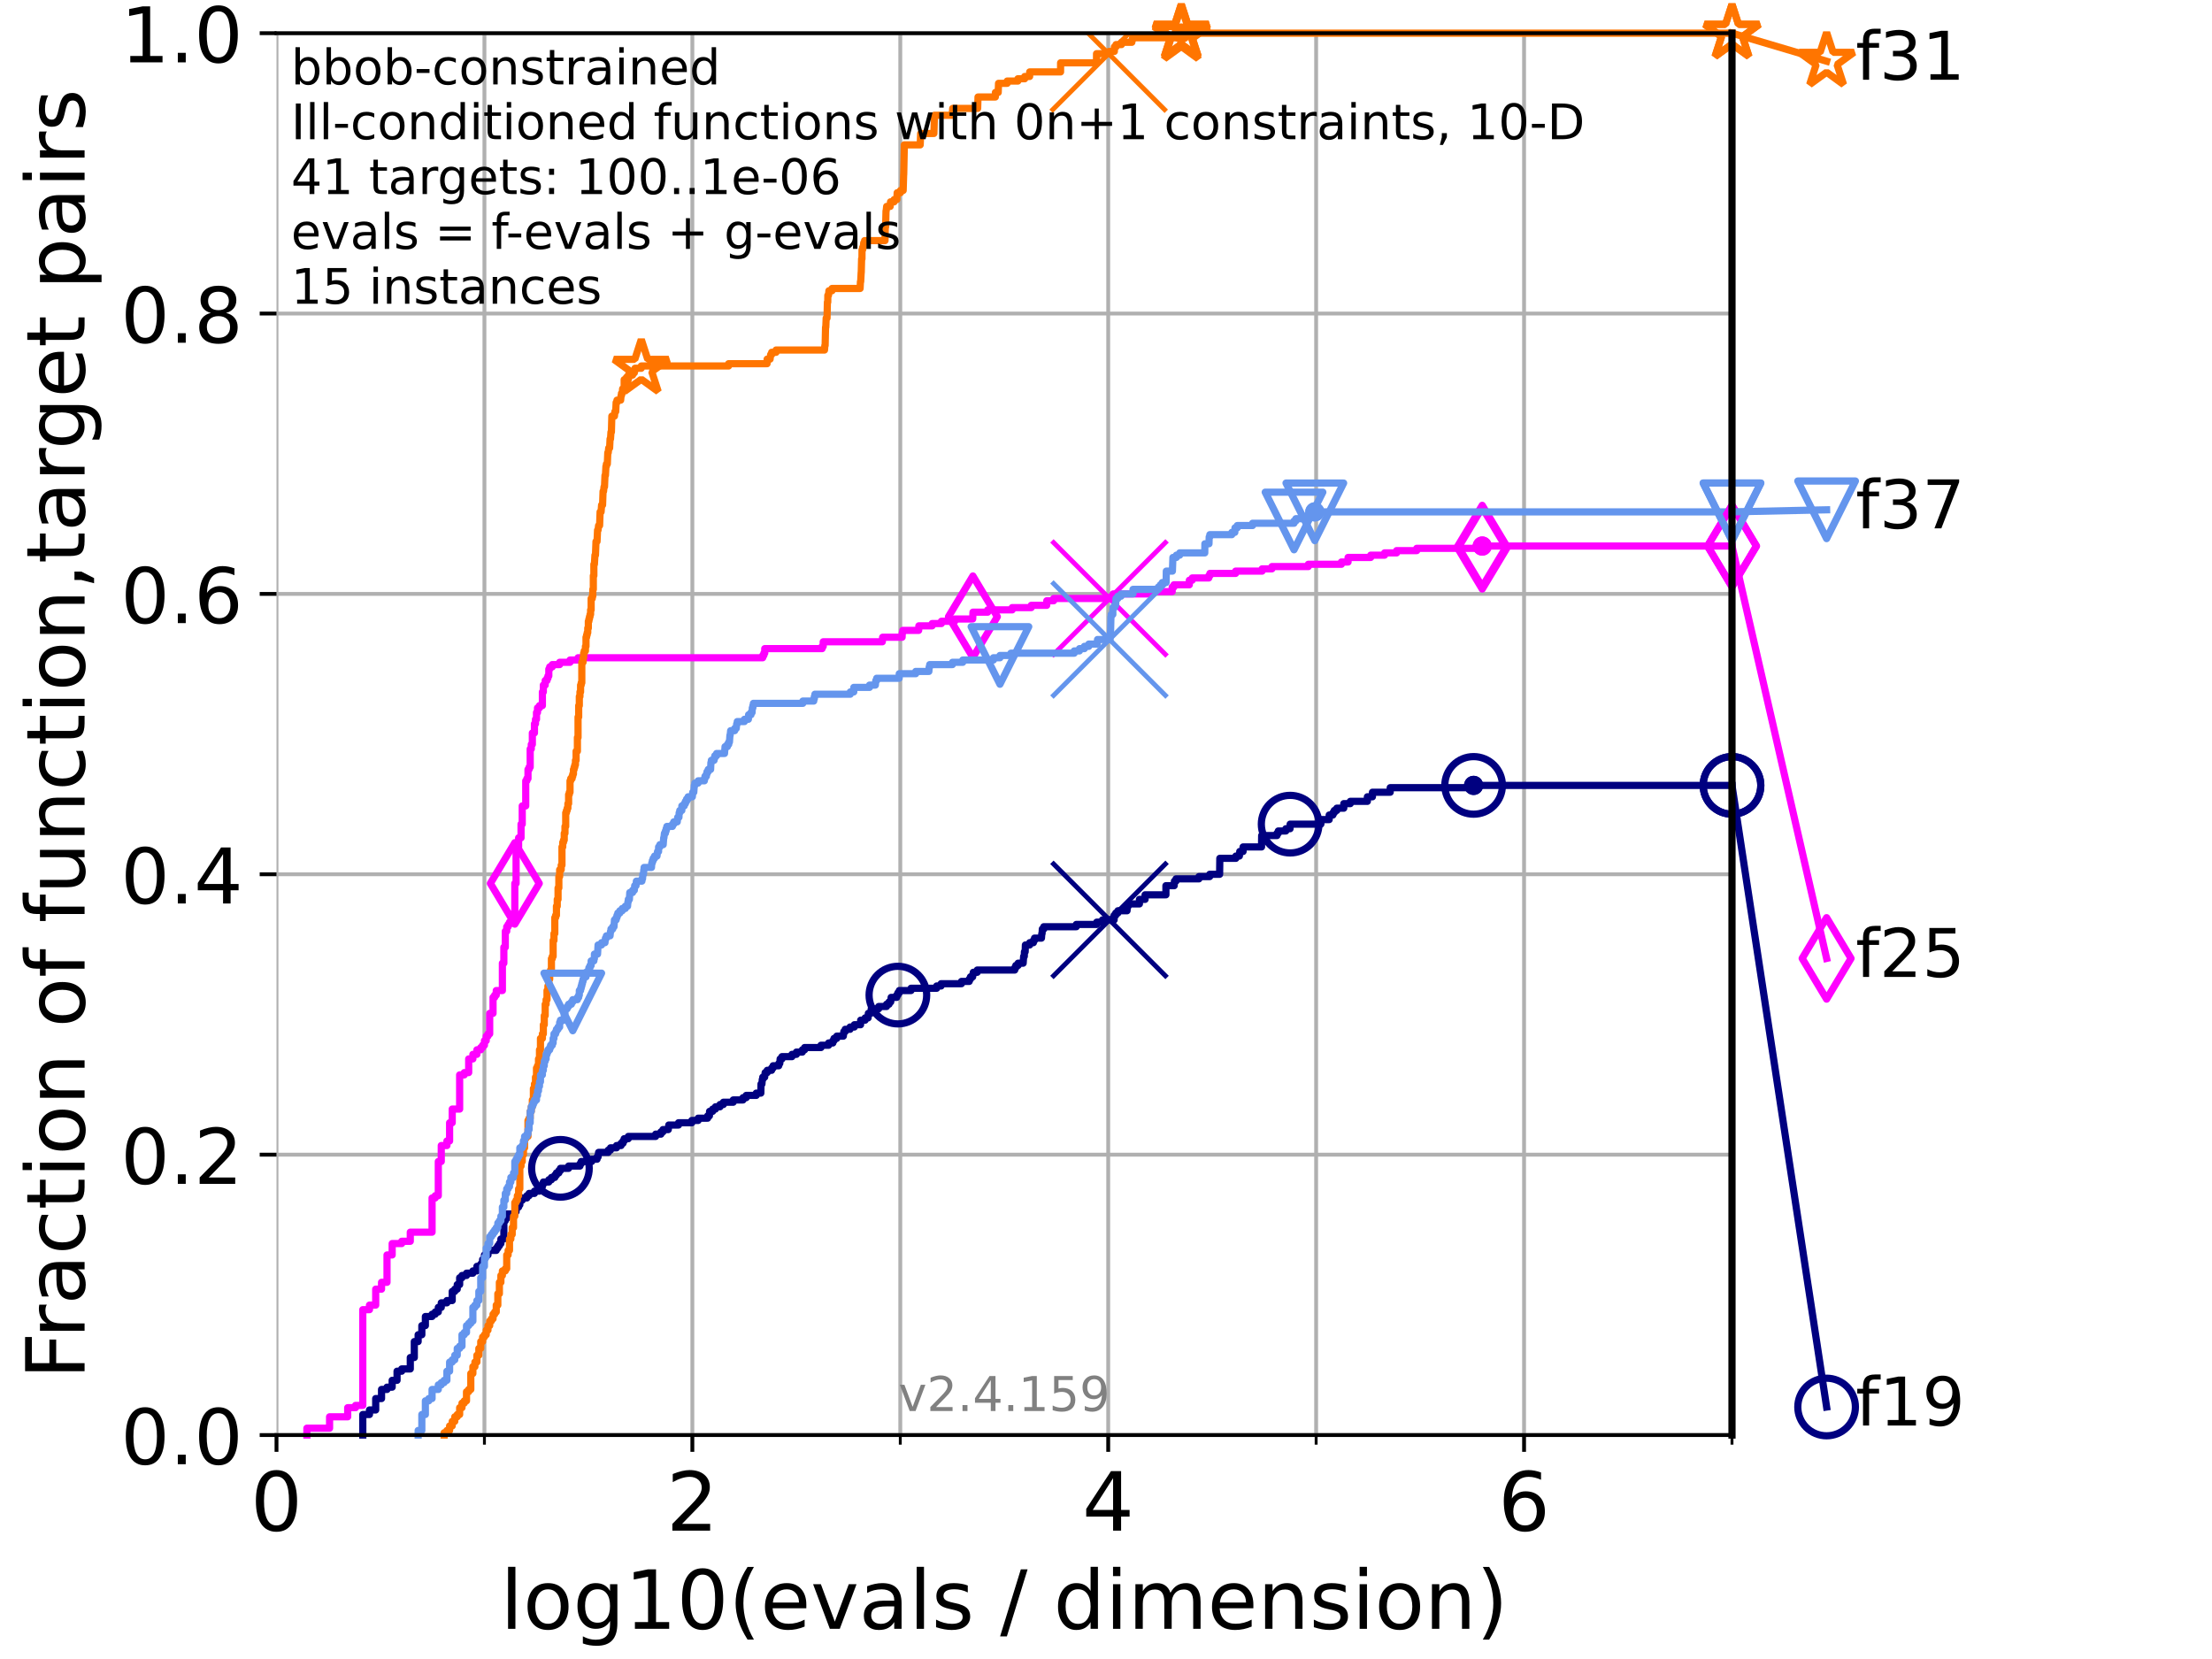 <?xml version="1.0" encoding="utf-8" standalone="no"?>
<!DOCTYPE svg PUBLIC "-//W3C//DTD SVG 1.1//EN"
  "http://www.w3.org/Graphics/SVG/1.1/DTD/svg11.dtd">
<!-- Created with matplotlib (https://matplotlib.org/) -->
<svg height="345.6pt" version="1.1" viewBox="0 0 460.8 345.6" width="460.8pt" xmlns="http://www.w3.org/2000/svg" xmlns:xlink="http://www.w3.org/1999/xlink">
 <defs>
  <style type="text/css">*{stroke-linecap:butt;stroke-linejoin:round;}</style>
 </defs>
 <g id="figure_1">
  <g id="patch_1">
   <path d="M 0 345.6 
L 460.8 345.6 
L 460.8 0 
L 0 0 
z
" style="fill:#ffffff;"/>
  </g>
  <g id="axes_1">
   <g id="patch_2">
    <path d="M 57.6 298.944 
L 360.806 298.944 
L 360.806 6.912 
L 57.6 6.912 
z
" style="fill:#ffffff;"/>
   </g>
   <g id="matplotlib.axis_1">
    <g id="xtick_1">
     <g id="line2d_1">
      <path clip-path="url(#pdbf58e5269)" d="M 57.6 298.944 
L 57.6 6.912 
" style="fill:none;stroke:#b0b0b0;stroke-linecap:square;stroke-width:0.8;"/>
     </g>
     <g id="line2d_2">
      <defs>
       <path d="M 0 0 
L 0 3.5 
" id="m5dc396d316" style="stroke:#000000;stroke-width:0.8;"/>
      </defs>
      <g>
       <use style="stroke:#000000;stroke-width:0.8;" x="57.6" xlink:href="#m5dc396d316" y="298.944"/>
      </g>
     </g>
     <g id="text_1">
      <!-- 0 -->
      <g transform="translate(52.192 318.861)scale(0.17 -0.17)">
       <defs>
        <path d="M 31.781 66.406 
Q 24.172 66.406 20.328 58.906 
Q 16.5 51.422 16.5 36.375 
Q 16.5 21.391 20.328 13.891 
Q 24.172 6.391 31.781 6.391 
Q 39.453 6.391 43.281 13.891 
Q 47.125 21.391 47.125 36.375 
Q 47.125 51.422 43.281 58.906 
Q 39.453 66.406 31.781 66.406 
z
M 31.781 74.219 
Q 44.047 74.219 50.516 64.516 
Q 56.984 54.828 56.984 36.375 
Q 56.984 17.969 50.516 8.266 
Q 44.047 -1.422 31.781 -1.422 
Q 19.531 -1.422 13.062 8.266 
Q 6.594 17.969 6.594 36.375 
Q 6.594 54.828 13.062 64.516 
Q 19.531 74.219 31.781 74.219 
z
" id="DejaVuSans-48"/>
       </defs>
       <use xlink:href="#DejaVuSans-48"/>
      </g>
     </g>
    </g>
    <g id="xtick_2">
     <g id="line2d_3">
      <path clip-path="url(#pdbf58e5269)" d="M 144.23 298.944 
L 144.23 6.912 
" style="fill:none;stroke:#b0b0b0;stroke-linecap:square;stroke-width:0.8;"/>
     </g>
     <g id="line2d_4">
      <g>
       <use style="stroke:#000000;stroke-width:0.8;" x="144.23" xlink:href="#m5dc396d316" y="298.944"/>
      </g>
     </g>
     <g id="text_2">
      <!-- 2 -->
      <g transform="translate(138.822 318.861)scale(0.17 -0.17)">
       <defs>
        <path d="M 19.188 8.297 
L 53.609 8.297 
L 53.609 0 
L 7.328 0 
L 7.328 8.297 
Q 12.938 14.109 22.625 23.891 
Q 32.328 33.688 34.812 36.531 
Q 39.547 41.844 41.422 45.531 
Q 43.312 49.219 43.312 52.781 
Q 43.312 58.594 39.234 62.25 
Q 35.156 65.922 28.609 65.922 
Q 23.969 65.922 18.812 64.312 
Q 13.672 62.703 7.812 59.422 
L 7.812 69.391 
Q 13.766 71.781 18.938 73 
Q 24.125 74.219 28.422 74.219 
Q 39.75 74.219 46.484 68.547 
Q 53.219 62.891 53.219 53.422 
Q 53.219 48.922 51.531 44.891 
Q 49.859 40.875 45.406 35.406 
Q 44.188 33.984 37.641 27.219 
Q 31.109 20.453 19.188 8.297 
z
" id="DejaVuSans-50"/>
       </defs>
       <use xlink:href="#DejaVuSans-50"/>
      </g>
     </g>
    </g>
    <g id="xtick_3">
     <g id="line2d_5">
      <path clip-path="url(#pdbf58e5269)" d="M 230.861 298.944 
L 230.861 6.912 
" style="fill:none;stroke:#b0b0b0;stroke-linecap:square;stroke-width:0.8;"/>
     </g>
     <g id="line2d_6">
      <g>
       <use style="stroke:#000000;stroke-width:0.8;" x="230.861" xlink:href="#m5dc396d316" y="298.944"/>
      </g>
     </g>
     <g id="text_3">
      <!-- 4 -->
      <g transform="translate(225.453 318.861)scale(0.17 -0.17)">
       <defs>
        <path d="M 37.797 64.312 
L 12.891 25.391 
L 37.797 25.391 
z
M 35.203 72.906 
L 47.609 72.906 
L 47.609 25.391 
L 58.016 25.391 
L 58.016 17.188 
L 47.609 17.188 
L 47.609 0 
L 37.797 0 
L 37.797 17.188 
L 4.891 17.188 
L 4.891 26.703 
z
" id="DejaVuSans-52"/>
       </defs>
       <use xlink:href="#DejaVuSans-52"/>
      </g>
     </g>
    </g>
    <g id="xtick_4">
     <g id="line2d_7">
      <path clip-path="url(#pdbf58e5269)" d="M 317.491 298.944 
L 317.491 6.912 
" style="fill:none;stroke:#b0b0b0;stroke-linecap:square;stroke-width:0.8;"/>
     </g>
     <g id="line2d_8">
      <g>
       <use style="stroke:#000000;stroke-width:0.8;" x="317.491" xlink:href="#m5dc396d316" y="298.944"/>
      </g>
     </g>
     <g id="text_4">
      <!-- 6 -->
      <g transform="translate(312.083 318.861)scale(0.17 -0.17)">
       <defs>
        <path d="M 33.016 40.375 
Q 26.375 40.375 22.484 35.828 
Q 18.609 31.297 18.609 23.391 
Q 18.609 15.531 22.484 10.953 
Q 26.375 6.391 33.016 6.391 
Q 39.656 6.391 43.531 10.953 
Q 47.406 15.531 47.406 23.391 
Q 47.406 31.297 43.531 35.828 
Q 39.656 40.375 33.016 40.375 
z
M 52.594 71.297 
L 52.594 62.312 
Q 48.875 64.062 45.094 64.984 
Q 41.312 65.922 37.594 65.922 
Q 27.828 65.922 22.672 59.328 
Q 17.531 52.734 16.797 39.406 
Q 19.672 43.656 24.016 45.922 
Q 28.375 48.188 33.594 48.188 
Q 44.578 48.188 50.953 41.516 
Q 57.328 34.859 57.328 23.391 
Q 57.328 12.156 50.688 5.359 
Q 44.047 -1.422 33.016 -1.422 
Q 20.359 -1.422 13.672 8.266 
Q 6.984 17.969 6.984 36.375 
Q 6.984 53.656 15.188 63.938 
Q 23.391 74.219 37.203 74.219 
Q 40.922 74.219 44.703 73.484 
Q 48.484 72.75 52.594 71.297 
z
" id="DejaVuSans-54"/>
       </defs>
       <use xlink:href="#DejaVuSans-54"/>
      </g>
     </g>
    </g>
    <g id="xtick_5">
     <g id="line2d_9">
      <path clip-path="url(#pdbf58e5269)" d="M 100.915 298.944 
L 100.915 6.912 
" style="fill:none;stroke:#b0b0b0;stroke-linecap:square;stroke-width:0.8;"/>
     </g>
     <g id="line2d_10">
      <defs>
       <path d="M 0 0 
L 0 2 
" id="mfa05cbdee7" style="stroke:#000000;stroke-width:0.6;"/>
      </defs>
      <g>
       <use style="stroke:#000000;stroke-width:0.6;" x="100.915" xlink:href="#mfa05cbdee7" y="298.944"/>
      </g>
     </g>
    </g>
    <g id="xtick_6">
     <g id="line2d_11">
      <path clip-path="url(#pdbf58e5269)" d="M 187.546 298.944 
L 187.546 6.912 
" style="fill:none;stroke:#b0b0b0;stroke-linecap:square;stroke-width:0.8;"/>
     </g>
     <g id="line2d_12">
      <g>
       <use style="stroke:#000000;stroke-width:0.6;" x="187.546" xlink:href="#mfa05cbdee7" y="298.944"/>
      </g>
     </g>
    </g>
    <g id="xtick_7">
     <g id="line2d_13">
      <path clip-path="url(#pdbf58e5269)" d="M 274.176 298.944 
L 274.176 6.912 
" style="fill:none;stroke:#b0b0b0;stroke-linecap:square;stroke-width:0.8;"/>
     </g>
     <g id="line2d_14">
      <g>
       <use style="stroke:#000000;stroke-width:0.6;" x="274.176" xlink:href="#mfa05cbdee7" y="298.944"/>
      </g>
     </g>
    </g>
    <g id="xtick_8">
     <g id="line2d_15">
      <path clip-path="url(#pdbf58e5269)" d="M 360.806 298.944 
L 360.806 6.912 
" style="fill:none;stroke:#b0b0b0;stroke-linecap:square;stroke-width:0.8;"/>
     </g>
     <g id="line2d_16">
      <g>
       <use style="stroke:#000000;stroke-width:0.6;" x="360.806" xlink:href="#mfa05cbdee7" y="298.944"/>
      </g>
     </g>
    </g>
    <g id="text_5">
     <!-- log10(evals / dimension) -->
     <g transform="translate(104.239 339.314)scale(0.17 -0.17)">
      <defs>
       <path d="M 9.422 75.984 
L 18.406 75.984 
L 18.406 0 
L 9.422 0 
z
" id="DejaVuSans-108"/>
       <path d="M 30.609 48.391 
Q 23.391 48.391 19.188 42.75 
Q 14.984 37.109 14.984 27.297 
Q 14.984 17.484 19.156 11.844 
Q 23.344 6.203 30.609 6.203 
Q 37.797 6.203 41.984 11.859 
Q 46.188 17.531 46.188 27.297 
Q 46.188 37.016 41.984 42.703 
Q 37.797 48.391 30.609 48.391 
z
M 30.609 56 
Q 42.328 56 49.016 48.375 
Q 55.719 40.766 55.719 27.297 
Q 55.719 13.875 49.016 6.219 
Q 42.328 -1.422 30.609 -1.422 
Q 18.844 -1.422 12.172 6.219 
Q 5.516 13.875 5.516 27.297 
Q 5.516 40.766 12.172 48.375 
Q 18.844 56 30.609 56 
z
" id="DejaVuSans-111"/>
       <path d="M 45.406 27.984 
Q 45.406 37.75 41.375 43.109 
Q 37.359 48.484 30.078 48.484 
Q 22.859 48.484 18.828 43.109 
Q 14.797 37.75 14.797 27.984 
Q 14.797 18.266 18.828 12.891 
Q 22.859 7.516 30.078 7.516 
Q 37.359 7.516 41.375 12.891 
Q 45.406 18.266 45.406 27.984 
z
M 54.391 6.781 
Q 54.391 -7.172 48.188 -13.984 
Q 42 -20.797 29.203 -20.797 
Q 24.469 -20.797 20.266 -20.094 
Q 16.062 -19.391 12.109 -17.922 
L 12.109 -9.188 
Q 16.062 -11.328 19.922 -12.344 
Q 23.781 -13.375 27.781 -13.375 
Q 36.625 -13.375 41.016 -8.766 
Q 45.406 -4.156 45.406 5.172 
L 45.406 9.625 
Q 42.625 4.781 38.281 2.391 
Q 33.938 0 27.875 0 
Q 17.828 0 11.672 7.656 
Q 5.516 15.328 5.516 27.984 
Q 5.516 40.672 11.672 48.328 
Q 17.828 56 27.875 56 
Q 33.938 56 38.281 53.609 
Q 42.625 51.219 45.406 46.391 
L 45.406 54.688 
L 54.391 54.688 
z
" id="DejaVuSans-103"/>
       <path d="M 12.406 8.297 
L 28.516 8.297 
L 28.516 63.922 
L 10.984 60.406 
L 10.984 69.391 
L 28.422 72.906 
L 38.281 72.906 
L 38.281 8.297 
L 54.391 8.297 
L 54.391 0 
L 12.406 0 
z
" id="DejaVuSans-49"/>
       <path d="M 31 75.875 
Q 24.469 64.656 21.281 53.656 
Q 18.109 42.672 18.109 31.391 
Q 18.109 20.125 21.312 9.062 
Q 24.516 -2 31 -13.188 
L 23.188 -13.188 
Q 15.875 -1.703 12.234 9.375 
Q 8.594 20.453 8.594 31.391 
Q 8.594 42.281 12.203 53.312 
Q 15.828 64.359 23.188 75.875 
z
" id="DejaVuSans-40"/>
       <path d="M 56.203 29.594 
L 56.203 25.203 
L 14.891 25.203 
Q 15.484 15.922 20.484 11.062 
Q 25.484 6.203 34.422 6.203 
Q 39.594 6.203 44.453 7.469 
Q 49.312 8.734 54.109 11.281 
L 54.109 2.781 
Q 49.266 0.734 44.188 -0.344 
Q 39.109 -1.422 33.891 -1.422 
Q 20.797 -1.422 13.156 6.188 
Q 5.516 13.812 5.516 26.812 
Q 5.516 40.234 12.766 48.109 
Q 20.016 56 32.328 56 
Q 43.359 56 49.781 48.891 
Q 56.203 41.797 56.203 29.594 
z
M 47.219 32.234 
Q 47.125 39.594 43.094 43.984 
Q 39.062 48.391 32.422 48.391 
Q 24.906 48.391 20.391 44.141 
Q 15.875 39.891 15.188 32.172 
z
" id="DejaVuSans-101"/>
       <path d="M 2.984 54.688 
L 12.5 54.688 
L 29.594 8.797 
L 46.688 54.688 
L 56.203 54.688 
L 35.688 0 
L 23.484 0 
z
" id="DejaVuSans-118"/>
       <path d="M 34.281 27.484 
Q 23.391 27.484 19.188 25 
Q 14.984 22.516 14.984 16.5 
Q 14.984 11.719 18.141 8.906 
Q 21.297 6.109 26.703 6.109 
Q 34.188 6.109 38.703 11.406 
Q 43.219 16.703 43.219 25.484 
L 43.219 27.484 
z
M 52.203 31.203 
L 52.203 0 
L 43.219 0 
L 43.219 8.297 
Q 40.141 3.328 35.547 0.953 
Q 30.953 -1.422 24.312 -1.422 
Q 15.922 -1.422 10.953 3.297 
Q 6 8.016 6 15.922 
Q 6 25.141 12.172 29.828 
Q 18.359 34.516 30.609 34.516 
L 43.219 34.516 
L 43.219 35.406 
Q 43.219 41.609 39.141 45 
Q 35.062 48.391 27.688 48.391 
Q 23 48.391 18.547 47.266 
Q 14.109 46.141 10.016 43.891 
L 10.016 52.203 
Q 14.938 54.109 19.578 55.047 
Q 24.219 56 28.609 56 
Q 40.484 56 46.344 49.844 
Q 52.203 43.703 52.203 31.203 
z
" id="DejaVuSans-97"/>
       <path d="M 44.281 53.078 
L 44.281 44.578 
Q 40.484 46.531 36.375 47.5 
Q 32.281 48.484 27.875 48.484 
Q 21.188 48.484 17.844 46.438 
Q 14.5 44.391 14.5 40.281 
Q 14.5 37.156 16.891 35.375 
Q 19.281 33.594 26.516 31.984 
L 29.594 31.297 
Q 39.156 29.25 43.188 25.516 
Q 47.219 21.781 47.219 15.094 
Q 47.219 7.469 41.188 3.016 
Q 35.156 -1.422 24.609 -1.422 
Q 20.219 -1.422 15.453 -0.562 
Q 10.688 0.297 5.422 2 
L 5.422 11.281 
Q 10.406 8.688 15.234 7.391 
Q 20.062 6.109 24.812 6.109 
Q 31.156 6.109 34.562 8.281 
Q 37.984 10.453 37.984 14.406 
Q 37.984 18.062 35.516 20.016 
Q 33.062 21.969 24.703 23.781 
L 21.578 24.516 
Q 13.234 26.266 9.516 29.906 
Q 5.812 33.547 5.812 39.891 
Q 5.812 47.609 11.281 51.797 
Q 16.75 56 26.812 56 
Q 31.781 56 36.172 55.266 
Q 40.578 54.547 44.281 53.078 
z
" id="DejaVuSans-115"/>
       <path id="DejaVuSans-32"/>
       <path d="M 25.391 72.906 
L 33.688 72.906 
L 8.297 -9.281 
L 0 -9.281 
z
" id="DejaVuSans-47"/>
       <path d="M 45.406 46.391 
L 45.406 75.984 
L 54.391 75.984 
L 54.391 0 
L 45.406 0 
L 45.406 8.203 
Q 42.578 3.328 38.25 0.953 
Q 33.938 -1.422 27.875 -1.422 
Q 17.969 -1.422 11.734 6.484 
Q 5.516 14.406 5.516 27.297 
Q 5.516 40.188 11.734 48.094 
Q 17.969 56 27.875 56 
Q 33.938 56 38.25 53.625 
Q 42.578 51.266 45.406 46.391 
z
M 14.797 27.297 
Q 14.797 17.391 18.875 11.75 
Q 22.953 6.109 30.078 6.109 
Q 37.203 6.109 41.297 11.75 
Q 45.406 17.391 45.406 27.297 
Q 45.406 37.203 41.297 42.844 
Q 37.203 48.484 30.078 48.484 
Q 22.953 48.484 18.875 42.844 
Q 14.797 37.203 14.797 27.297 
z
" id="DejaVuSans-100"/>
       <path d="M 9.422 54.688 
L 18.406 54.688 
L 18.406 0 
L 9.422 0 
z
M 9.422 75.984 
L 18.406 75.984 
L 18.406 64.594 
L 9.422 64.594 
z
" id="DejaVuSans-105"/>
       <path d="M 52 44.188 
Q 55.375 50.25 60.062 53.125 
Q 64.75 56 71.094 56 
Q 79.641 56 84.281 50.016 
Q 88.922 44.047 88.922 33.016 
L 88.922 0 
L 79.891 0 
L 79.891 32.719 
Q 79.891 40.578 77.094 44.375 
Q 74.312 48.188 68.609 48.188 
Q 61.625 48.188 57.562 43.547 
Q 53.516 38.922 53.516 30.906 
L 53.516 0 
L 44.484 0 
L 44.484 32.719 
Q 44.484 40.625 41.703 44.406 
Q 38.922 48.188 33.109 48.188 
Q 26.219 48.188 22.156 43.531 
Q 18.109 38.875 18.109 30.906 
L 18.109 0 
L 9.078 0 
L 9.078 54.688 
L 18.109 54.688 
L 18.109 46.188 
Q 21.188 51.219 25.484 53.609 
Q 29.781 56 35.688 56 
Q 41.656 56 45.828 52.969 
Q 50 49.953 52 44.188 
z
" id="DejaVuSans-109"/>
       <path d="M 54.891 33.016 
L 54.891 0 
L 45.906 0 
L 45.906 32.719 
Q 45.906 40.484 42.875 44.328 
Q 39.844 48.188 33.797 48.188 
Q 26.516 48.188 22.312 43.547 
Q 18.109 38.922 18.109 30.906 
L 18.109 0 
L 9.078 0 
L 9.078 54.688 
L 18.109 54.688 
L 18.109 46.188 
Q 21.344 51.125 25.703 53.562 
Q 30.078 56 35.797 56 
Q 45.219 56 50.047 50.172 
Q 54.891 44.344 54.891 33.016 
z
" id="DejaVuSans-110"/>
       <path d="M 8.016 75.875 
L 15.828 75.875 
Q 23.141 64.359 26.781 53.312 
Q 30.422 42.281 30.422 31.391 
Q 30.422 20.453 26.781 9.375 
Q 23.141 -1.703 15.828 -13.188 
L 8.016 -13.188 
Q 14.5 -2 17.703 9.062 
Q 20.906 20.125 20.906 31.391 
Q 20.906 42.672 17.703 53.656 
Q 14.5 64.656 8.016 75.875 
z
" id="DejaVuSans-41"/>
      </defs>
      <use xlink:href="#DejaVuSans-108"/>
      <use x="27.783" xlink:href="#DejaVuSans-111"/>
      <use x="88.965" xlink:href="#DejaVuSans-103"/>
      <use x="152.441" xlink:href="#DejaVuSans-49"/>
      <use x="216.064" xlink:href="#DejaVuSans-48"/>
      <use x="279.688" xlink:href="#DejaVuSans-40"/>
      <use x="318.701" xlink:href="#DejaVuSans-101"/>
      <use x="380.225" xlink:href="#DejaVuSans-118"/>
      <use x="439.404" xlink:href="#DejaVuSans-97"/>
      <use x="500.684" xlink:href="#DejaVuSans-108"/>
      <use x="528.467" xlink:href="#DejaVuSans-115"/>
      <use x="580.566" xlink:href="#DejaVuSans-32"/>
      <use x="612.354" xlink:href="#DejaVuSans-47"/>
      <use x="646.045" xlink:href="#DejaVuSans-32"/>
      <use x="677.832" xlink:href="#DejaVuSans-100"/>
      <use x="741.309" xlink:href="#DejaVuSans-105"/>
      <use x="769.092" xlink:href="#DejaVuSans-109"/>
      <use x="866.504" xlink:href="#DejaVuSans-101"/>
      <use x="928.027" xlink:href="#DejaVuSans-110"/>
      <use x="991.406" xlink:href="#DejaVuSans-115"/>
      <use x="1043.506" xlink:href="#DejaVuSans-105"/>
      <use x="1071.289" xlink:href="#DejaVuSans-111"/>
      <use x="1132.471" xlink:href="#DejaVuSans-110"/>
      <use x="1195.85" xlink:href="#DejaVuSans-41"/>
     </g>
    </g>
   </g>
   <g id="matplotlib.axis_2">
    <g id="ytick_1">
     <g id="line2d_17">
      <path clip-path="url(#pdbf58e5269)" d="M 57.6 298.944 
L 360.806 298.944 
" style="fill:none;stroke:#b0b0b0;stroke-linecap:square;stroke-width:0.8;"/>
     </g>
     <g id="line2d_18">
      <defs>
       <path d="M 0 0 
L -3.5 0 
" id="mc7647fc15d" style="stroke:#000000;stroke-width:0.8;"/>
      </defs>
      <g>
       <use style="stroke:#000000;stroke-width:0.8;" x="57.6" xlink:href="#mc7647fc15d" y="298.944"/>
      </g>
     </g>
     <g id="text_6">
      <!-- 0.0 -->
      <g transform="translate(25.155 305.023)scale(0.16 -0.16)">
       <defs>
        <path d="M 10.688 12.406 
L 21 12.406 
L 21 0 
L 10.688 0 
z
" id="DejaVuSans-46"/>
       </defs>
       <use xlink:href="#DejaVuSans-48"/>
       <use x="63.623" xlink:href="#DejaVuSans-46"/>
       <use x="95.41" xlink:href="#DejaVuSans-48"/>
      </g>
     </g>
    </g>
    <g id="ytick_2">
     <g id="line2d_19">
      <path clip-path="url(#pdbf58e5269)" d="M 57.6 240.538 
L 360.806 240.538 
" style="fill:none;stroke:#b0b0b0;stroke-linecap:square;stroke-width:0.8;"/>
     </g>
     <g id="line2d_20">
      <g>
       <use style="stroke:#000000;stroke-width:0.8;" x="57.6" xlink:href="#mc7647fc15d" y="240.538"/>
      </g>
     </g>
     <g id="text_7">
      <!-- 0.2 -->
      <g transform="translate(25.155 246.616)scale(0.16 -0.16)">
       <use xlink:href="#DejaVuSans-48"/>
       <use x="63.623" xlink:href="#DejaVuSans-46"/>
       <use x="95.41" xlink:href="#DejaVuSans-50"/>
      </g>
     </g>
    </g>
    <g id="ytick_3">
     <g id="line2d_21">
      <path clip-path="url(#pdbf58e5269)" d="M 57.6 182.131 
L 360.806 182.131 
" style="fill:none;stroke:#b0b0b0;stroke-linecap:square;stroke-width:0.8;"/>
     </g>
     <g id="line2d_22">
      <g>
       <use style="stroke:#000000;stroke-width:0.8;" x="57.6" xlink:href="#mc7647fc15d" y="182.131"/>
      </g>
     </g>
     <g id="text_8">
      <!-- 0.4 -->
      <g transform="translate(25.155 188.21)scale(0.16 -0.16)">
       <use xlink:href="#DejaVuSans-48"/>
       <use x="63.623" xlink:href="#DejaVuSans-46"/>
       <use x="95.41" xlink:href="#DejaVuSans-52"/>
      </g>
     </g>
    </g>
    <g id="ytick_4">
     <g id="line2d_23">
      <path clip-path="url(#pdbf58e5269)" d="M 57.6 123.725 
L 360.806 123.725 
" style="fill:none;stroke:#b0b0b0;stroke-linecap:square;stroke-width:0.8;"/>
     </g>
     <g id="line2d_24">
      <g>
       <use style="stroke:#000000;stroke-width:0.8;" x="57.6" xlink:href="#mc7647fc15d" y="123.725"/>
      </g>
     </g>
     <g id="text_9">
      <!-- 0.6 -->
      <g transform="translate(25.155 129.804)scale(0.16 -0.16)">
       <use xlink:href="#DejaVuSans-48"/>
       <use x="63.623" xlink:href="#DejaVuSans-46"/>
       <use x="95.41" xlink:href="#DejaVuSans-54"/>
      </g>
     </g>
    </g>
    <g id="ytick_5">
     <g id="line2d_25">
      <path clip-path="url(#pdbf58e5269)" d="M 57.6 65.318 
L 360.806 65.318 
" style="fill:none;stroke:#b0b0b0;stroke-linecap:square;stroke-width:0.8;"/>
     </g>
     <g id="line2d_26">
      <g>
       <use style="stroke:#000000;stroke-width:0.8;" x="57.6" xlink:href="#mc7647fc15d" y="65.318"/>
      </g>
     </g>
     <g id="text_10">
      <!-- 0.8 -->
      <g transform="translate(25.155 71.397)scale(0.16 -0.16)">
       <defs>
        <path d="M 31.781 34.625 
Q 24.75 34.625 20.719 30.859 
Q 16.703 27.094 16.703 20.516 
Q 16.703 13.922 20.719 10.156 
Q 24.75 6.391 31.781 6.391 
Q 38.812 6.391 42.859 10.172 
Q 46.922 13.969 46.922 20.516 
Q 46.922 27.094 42.891 30.859 
Q 38.875 34.625 31.781 34.625 
z
M 21.922 38.812 
Q 15.578 40.375 12.031 44.719 
Q 8.5 49.078 8.5 55.328 
Q 8.5 64.062 14.719 69.141 
Q 20.953 74.219 31.781 74.219 
Q 42.672 74.219 48.875 69.141 
Q 55.078 64.062 55.078 55.328 
Q 55.078 49.078 51.531 44.719 
Q 48 40.375 41.703 38.812 
Q 48.828 37.156 52.797 32.312 
Q 56.781 27.484 56.781 20.516 
Q 56.781 9.906 50.312 4.234 
Q 43.844 -1.422 31.781 -1.422 
Q 19.734 -1.422 13.25 4.234 
Q 6.781 9.906 6.781 20.516 
Q 6.781 27.484 10.781 32.312 
Q 14.797 37.156 21.922 38.812 
z
M 18.312 54.391 
Q 18.312 48.734 21.844 45.562 
Q 25.391 42.391 31.781 42.391 
Q 38.141 42.391 41.719 45.562 
Q 45.312 48.734 45.312 54.391 
Q 45.312 60.062 41.719 63.234 
Q 38.141 66.406 31.781 66.406 
Q 25.391 66.406 21.844 63.234 
Q 18.312 60.062 18.312 54.391 
z
" id="DejaVuSans-56"/>
       </defs>
       <use xlink:href="#DejaVuSans-48"/>
       <use x="63.623" xlink:href="#DejaVuSans-46"/>
       <use x="95.41" xlink:href="#DejaVuSans-56"/>
      </g>
     </g>
    </g>
    <g id="ytick_6">
     <g id="line2d_27">
      <path clip-path="url(#pdbf58e5269)" d="M 57.6 6.912 
L 360.806 6.912 
" style="fill:none;stroke:#b0b0b0;stroke-linecap:square;stroke-width:0.8;"/>
     </g>
     <g id="line2d_28">
      <g>
       <use style="stroke:#000000;stroke-width:0.8;" x="57.6" xlink:href="#mc7647fc15d" y="6.912"/>
      </g>
     </g>
     <g id="text_11">
      <!-- 1.0 -->
      <g transform="translate(25.155 12.991)scale(0.16 -0.16)">
       <use xlink:href="#DejaVuSans-49"/>
       <use x="63.623" xlink:href="#DejaVuSans-46"/>
       <use x="95.41" xlink:href="#DejaVuSans-48"/>
      </g>
     </g>
    </g>
    <g id="text_12">
     <!-- Fraction of function,target pairs -->
     <g transform="translate(17.62 287.313)rotate(-90)scale(0.17 -0.17)">
      <defs>
       <path d="M 9.812 72.906 
L 51.703 72.906 
L 51.703 64.594 
L 19.672 64.594 
L 19.672 43.109 
L 48.578 43.109 
L 48.578 34.812 
L 19.672 34.812 
L 19.672 0 
L 9.812 0 
z
" id="DejaVuSans-70"/>
       <path d="M 41.109 46.297 
Q 39.594 47.172 37.812 47.578 
Q 36.031 48 33.891 48 
Q 26.266 48 22.188 43.047 
Q 18.109 38.094 18.109 28.812 
L 18.109 0 
L 9.078 0 
L 9.078 54.688 
L 18.109 54.688 
L 18.109 46.188 
Q 20.953 51.172 25.484 53.578 
Q 30.031 56 36.531 56 
Q 37.453 56 38.578 55.875 
Q 39.703 55.766 41.062 55.516 
z
" id="DejaVuSans-114"/>
       <path d="M 48.781 52.594 
L 48.781 44.188 
Q 44.969 46.297 41.141 47.344 
Q 37.312 48.391 33.406 48.391 
Q 24.656 48.391 19.812 42.844 
Q 14.984 37.312 14.984 27.297 
Q 14.984 17.281 19.812 11.734 
Q 24.656 6.203 33.406 6.203 
Q 37.312 6.203 41.141 7.25 
Q 44.969 8.297 48.781 10.406 
L 48.781 2.094 
Q 45.016 0.344 40.984 -0.531 
Q 36.969 -1.422 32.422 -1.422 
Q 20.062 -1.422 12.781 6.344 
Q 5.516 14.109 5.516 27.297 
Q 5.516 40.672 12.859 48.328 
Q 20.219 56 33.016 56 
Q 37.156 56 41.109 55.141 
Q 45.062 54.297 48.781 52.594 
z
" id="DejaVuSans-99"/>
       <path d="M 18.312 70.219 
L 18.312 54.688 
L 36.812 54.688 
L 36.812 47.703 
L 18.312 47.703 
L 18.312 18.016 
Q 18.312 11.328 20.141 9.422 
Q 21.969 7.516 27.594 7.516 
L 36.812 7.516 
L 36.812 0 
L 27.594 0 
Q 17.188 0 13.234 3.875 
Q 9.281 7.766 9.281 18.016 
L 9.281 47.703 
L 2.688 47.703 
L 2.688 54.688 
L 9.281 54.688 
L 9.281 70.219 
z
" id="DejaVuSans-116"/>
       <path d="M 37.109 75.984 
L 37.109 68.5 
L 28.516 68.5 
Q 23.688 68.5 21.797 66.547 
Q 19.922 64.594 19.922 59.516 
L 19.922 54.688 
L 34.719 54.688 
L 34.719 47.703 
L 19.922 47.703 
L 19.922 0 
L 10.891 0 
L 10.891 47.703 
L 2.297 47.703 
L 2.297 54.688 
L 10.891 54.688 
L 10.891 58.5 
Q 10.891 67.625 15.141 71.797 
Q 19.391 75.984 28.609 75.984 
z
" id="DejaVuSans-102"/>
       <path d="M 8.5 21.578 
L 8.5 54.688 
L 17.484 54.688 
L 17.484 21.922 
Q 17.484 14.156 20.5 10.266 
Q 23.531 6.391 29.594 6.391 
Q 36.859 6.391 41.078 11.031 
Q 45.312 15.672 45.312 23.688 
L 45.312 54.688 
L 54.297 54.688 
L 54.297 0 
L 45.312 0 
L 45.312 8.406 
Q 42.047 3.422 37.719 1 
Q 33.406 -1.422 27.688 -1.422 
Q 18.266 -1.422 13.375 4.438 
Q 8.5 10.297 8.5 21.578 
z
M 31.109 56 
z
" id="DejaVuSans-117"/>
       <path d="M 11.719 12.406 
L 22.016 12.406 
L 22.016 4 
L 14.016 -11.625 
L 7.719 -11.625 
L 11.719 4 
z
" id="DejaVuSans-44"/>
       <path d="M 18.109 8.203 
L 18.109 -20.797 
L 9.078 -20.797 
L 9.078 54.688 
L 18.109 54.688 
L 18.109 46.391 
Q 20.953 51.266 25.266 53.625 
Q 29.594 56 35.594 56 
Q 45.562 56 51.781 48.094 
Q 58.016 40.188 58.016 27.297 
Q 58.016 14.406 51.781 6.484 
Q 45.562 -1.422 35.594 -1.422 
Q 29.594 -1.422 25.266 0.953 
Q 20.953 3.328 18.109 8.203 
z
M 48.688 27.297 
Q 48.688 37.203 44.609 42.844 
Q 40.531 48.484 33.406 48.484 
Q 26.266 48.484 22.188 42.844 
Q 18.109 37.203 18.109 27.297 
Q 18.109 17.391 22.188 11.75 
Q 26.266 6.109 33.406 6.109 
Q 40.531 6.109 44.609 11.75 
Q 48.688 17.391 48.688 27.297 
z
" id="DejaVuSans-112"/>
      </defs>
      <use xlink:href="#DejaVuSans-70"/>
      <use x="50.27" xlink:href="#DejaVuSans-114"/>
      <use x="91.383" xlink:href="#DejaVuSans-97"/>
      <use x="152.662" xlink:href="#DejaVuSans-99"/>
      <use x="207.643" xlink:href="#DejaVuSans-116"/>
      <use x="246.852" xlink:href="#DejaVuSans-105"/>
      <use x="274.635" xlink:href="#DejaVuSans-111"/>
      <use x="335.816" xlink:href="#DejaVuSans-110"/>
      <use x="399.195" xlink:href="#DejaVuSans-32"/>
      <use x="430.982" xlink:href="#DejaVuSans-111"/>
      <use x="492.164" xlink:href="#DejaVuSans-102"/>
      <use x="527.369" xlink:href="#DejaVuSans-32"/>
      <use x="559.156" xlink:href="#DejaVuSans-102"/>
      <use x="594.361" xlink:href="#DejaVuSans-117"/>
      <use x="657.74" xlink:href="#DejaVuSans-110"/>
      <use x="721.119" xlink:href="#DejaVuSans-99"/>
      <use x="776.1" xlink:href="#DejaVuSans-116"/>
      <use x="815.309" xlink:href="#DejaVuSans-105"/>
      <use x="843.092" xlink:href="#DejaVuSans-111"/>
      <use x="904.273" xlink:href="#DejaVuSans-110"/>
      <use x="967.652" xlink:href="#DejaVuSans-44"/>
      <use x="999.439" xlink:href="#DejaVuSans-116"/>
      <use x="1038.648" xlink:href="#DejaVuSans-97"/>
      <use x="1099.928" xlink:href="#DejaVuSans-114"/>
      <use x="1139.291" xlink:href="#DejaVuSans-103"/>
      <use x="1202.768" xlink:href="#DejaVuSans-101"/>
      <use x="1264.291" xlink:href="#DejaVuSans-116"/>
      <use x="1303.5" xlink:href="#DejaVuSans-32"/>
      <use x="1335.287" xlink:href="#DejaVuSans-112"/>
      <use x="1398.764" xlink:href="#DejaVuSans-97"/>
      <use x="1460.043" xlink:href="#DejaVuSans-105"/>
      <use x="1487.826" xlink:href="#DejaVuSans-114"/>
      <use x="1528.939" xlink:href="#DejaVuSans-115"/>
     </g>
    </g>
   </g>
   <g id="line2d_29">
    <defs>
     <path d="M 0 1.5 
C 0.398 1.5 0.779 1.342 1.061 1.061 
C 1.342 0.779 1.5 0.398 1.5 0 
C 1.5 -0.398 1.342 -0.779 1.061 -1.061 
C 0.779 -1.342 0.398 -1.5 0 -1.5 
C -0.398 -1.5 -0.779 -1.342 -1.061 -1.061 
C -1.342 -0.779 -1.5 -0.398 -1.5 0 
C -1.5 0.398 -1.342 0.779 -1.061 1.061 
C -0.779 1.342 -0.398 1.5 0 1.5 
z
" id="mdf0f802b21" style="stroke:#000080;"/>
    </defs>
    <g>
     <use style="fill:#000080;stroke:#000080;" x="306.98" xlink:href="#mdf0f802b21" y="163.612"/>
     <use style="fill:#000080;stroke:#000080;" x="306.98" xlink:href="#mdf0f802b21" y="163.612"/>
    </g>
   </g>
   <g id="line2d_30">
    <path d="M 75.575 298.944 
L 75.575 294.67 
L 76.969 294.67 
L 76.969 293.721 
L 78.267 293.721 
L 78.267 291.346 
L 79.481 291.346 
L 79.481 289.447 
L 80.621 289.447 
L 80.621 288.972 
L 81.696 288.972 
L 81.696 287.548 
L 82.713 287.548 
L 82.713 285.648 
L 83.678 285.648 
L 83.678 285.173 
L 85.471 285.173 
L 85.471 282.799 
L 86.307 282.799 
L 86.307 279.475 
L 87.108 279.475 
L 87.108 278.051 
L 87.876 278.051 
L 87.876 276.151 
L 88.614 276.151 
L 88.614 274.252 
L 90.008 274.252 
L 90.008 273.777 
L 90.668 273.777 
L 90.668 273.302 
L 91.306 273.302 
L 91.306 272.352 
L 91.923 272.352 
L 91.923 271.403 
L 93.099 271.403 
L 93.099 270.928 
L 94.206 270.928 
L 94.206 269.029 
L 94.736 269.029 
L 94.736 268.554 
L 95.251 268.554 
L 95.251 267.604 
L 95.753 267.604 
L 95.753 266.179 
L 96.241 266.179 
L 96.241 265.705 
L 97.182 265.705 
L 97.182 265.23 
L 98.51 265.23 
L 98.51 264.755 
L 99.347 264.755 
L 99.347 263.805 
L 100.147 263.805 
L 100.147 263.33 
L 100.535 263.33 
L 100.535 262.381 
L 100.915 262.381 
L 100.915 261.431 
L 101.653 261.431 
L 101.653 260.481 
L 103.38 260.481 
L 103.38 260.006 
L 103.707 260.006 
L 103.707 259.532 
L 104.029 259.532 
L 104.029 259.057 
L 104.345 259.057 
L 104.345 258.107 
L 104.962 258.107 
L 104.962 254.308 
L 105.263 254.308 
L 105.263 253.833 
L 105.559 253.833 
L 105.559 252.884 
L 107.245 252.884 
L 107.245 252.409 
L 107.512 252.409 
L 107.512 251.459 
L 108.034 251.459 
L 108.034 250.984 
L 108.29 250.984 
L 108.29 250.035 
L 108.792 250.035 
L 108.792 249.56 
L 109.757 249.56 
L 109.757 249.085 
L 110.221 249.085 
L 110.221 248.61 
L 111.335 248.61 
L 111.335 248.135 
L 112.386 248.135 
L 112.386 247.66 
L 112.589 247.66 
L 112.589 247.185 
L 112.989 247.185 
L 112.989 246.711 
L 113.186 246.711 
L 113.186 246.236 
L 114.327 246.236 
L 114.327 245.761 
L 114.872 245.761 
L 114.872 245.286 
L 115.576 245.286 
L 115.576 244.811 
L 115.918 244.811 
L 115.918 244.336 
L 116.419 244.336 
L 116.419 243.862 
L 116.746 243.862 
L 116.746 243.387 
L 118.451 243.387 
L 118.451 242.912 
L 120.814 242.912 
L 120.814 242.437 
L 121.073 242.437 
L 121.073 241.962 
L 123.26 241.962 
L 123.26 241.487 
L 124.374 241.487 
L 124.374 241.012 
L 124.589 241.012 
L 124.695 240.063 
L 126.709 240.063 
L 126.709 239.588 
L 127.181 239.588 
L 127.181 239.113 
L 128.441 239.113 
L 128.441 238.638 
L 129.376 238.638 
L 129.376 238.163 
L 129.786 238.163 
L 129.786 237.689 
L 130.027 237.689 
L 130.027 237.214 
L 130.888 237.214 
L 130.888 236.739 
L 136.584 236.739 
L 136.584 236.264 
L 137.681 236.264 
L 137.681 235.789 
L 138.103 235.789 
L 138.103 235.314 
L 139.216 235.314 
L 139.314 234.365 
L 141.349 234.365 
L 141.349 233.89 
L 144.117 233.89 
L 144.117 233.415 
L 145.433 233.415 
L 145.433 232.94 
L 147.408 232.94 
L 147.408 232.465 
L 147.785 232.465 
L 147.816 231.515 
L 148.458 231.515 
L 148.458 231.041 
L 149.05 231.041 
L 149.05 230.566 
L 149.987 230.566 
L 149.987 230.091 
L 150.694 230.091 
L 150.694 229.616 
L 152.74 229.616 
L 152.74 229.141 
L 154.779 229.141 
L 154.779 228.666 
L 155.454 228.666 
L 155.454 228.192 
L 157.54 228.192 
L 157.54 227.717 
L 158.498 227.717 
L 158.534 225.817 
L 158.726 225.817 
L 158.796 224.868 
L 158.899 224.868 
L 158.899 224.393 
L 159.292 224.393 
L 159.393 223.443 
L 159.825 223.443 
L 159.825 222.968 
L 160.738 222.968 
L 160.738 222.493 
L 161.049 222.493 
L 161.049 222.018 
L 162.227 222.018 
L 162.227 221.544 
L 162.442 221.544 
L 162.514 220.594 
L 162.894 220.594 
L 162.894 220.119 
L 164.978 220.119 
L 164.978 219.644 
L 165.904 219.644 
L 165.904 219.169 
L 167.146 219.169 
L 167.146 218.695 
L 167.619 218.695 
L 167.619 218.22 
L 171.024 218.22 
L 171.024 217.745 
L 172.612 217.745 
L 172.612 217.27 
L 173.498 217.27 
L 173.498 216.795 
L 173.742 216.795 
L 173.742 216.32 
L 174.314 216.32 
L 174.314 215.845 
L 175.684 215.845 
L 175.783 214.896 
L 176.076 214.896 
L 176.076 214.421 
L 177.086 214.421 
L 177.086 213.946 
L 177.977 213.946 
L 177.977 213.471 
L 179.273 213.471 
L 179.291 212.522 
L 180.224 212.522 
L 180.224 212.047 
L 180.841 212.047 
L 180.89 211.097 
L 181.418 211.097 
L 181.501 210.147 
L 183.049 210.147 
L 183.049 209.672 
L 184.682 209.672 
L 184.682 209.198 
L 185.205 209.198 
L 185.205 208.723 
L 185.551 208.723 
L 185.643 207.773 
L 186.793 207.773 
L 186.793 207.298 
L 187.046 207.298 
L 187.046 206.823 
L 187.338 206.823 
L 187.338 206.348 
L 189.786 206.348 
L 189.786 205.874 
L 195.123 205.874 
L 195.123 205.399 
L 196.048 205.399 
L 196.048 204.924 
L 200.29 204.924 
L 200.29 204.449 
L 201.904 204.449 
L 201.904 203.974 
L 202.162 203.974 
L 202.162 203.499 
L 202.622 203.499 
L 202.622 203.025 
L 202.75 203.025 
L 202.75 202.55 
L 203.577 202.55 
L 203.577 202.075 
L 211.386 202.075 
L 211.386 201.6 
L 211.61 201.6 
L 211.61 201.125 
L 212.095 201.125 
L 212.095 200.65 
L 213.142 200.65 
L 213.243 199.226 
L 213.381 199.226 
L 213.405 198.276 
L 213.562 198.276 
L 213.607 196.852 
L 214.504 196.852 
L 214.504 196.377 
L 215.277 196.377 
L 215.277 195.902 
L 215.509 195.902 
L 215.509 195.427 
L 216.954 195.427 
L 217.027 194.477 
L 217.084 194.477 
L 217.135 193.528 
L 217.441 193.528 
L 217.441 193.053 
L 224.21 193.053 
L 224.21 192.578 
L 228.465 192.578 
L 228.465 192.103 
L 229.665 192.103 
L 229.665 191.628 
L 232.094 191.628 
L 232.094 190.678 
L 232.426 190.678 
L 232.426 190.204 
L 232.877 190.204 
L 232.877 189.729 
L 234.781 189.729 
L 234.863 188.779 
L 235.039 188.779 
L 235.039 188.304 
L 237.364 188.304 
L 237.364 187.355 
L 238.541 187.355 
L 238.541 186.405 
L 242.882 186.405 
L 242.882 184.505 
L 244.606 184.505 
L 244.656 183.556 
L 244.986 183.556 
L 244.986 183.081 
L 249.758 183.081 
L 249.758 182.606 
L 252.006 182.606 
L 252.006 182.131 
L 254.069 182.131 
L 254.11 178.807 
L 257.451 178.807 
L 257.451 178.332 
L 258.187 178.332 
L 258.262 177.383 
L 258.954 177.383 
L 258.954 176.433 
L 262.801 176.433 
L 262.827 174.059 
L 266.017 174.059 
L 266.017 173.584 
L 266.289 173.584 
L 266.289 173.109 
L 267.863 173.109 
L 267.863 172.634 
L 268.743 172.634 
L 268.76 171.685 
L 275.161 171.685 
L 275.167 170.735 
L 276.895 170.735 
L 276.895 169.785 
L 277.664 169.785 
L 277.664 169.31 
L 277.954 169.31 
L 277.954 168.835 
L 278.478 168.835 
L 278.478 168.361 
L 279.933 168.361 
L 279.933 167.411 
L 281.292 167.411 
L 281.292 166.936 
L 284.85 166.936 
L 284.85 165.986 
L 285.902 165.986 
L 285.905 165.037 
L 289.604 165.037 
L 289.607 164.087 
L 306.98 164.087 
L 306.98 163.612 
L 360.806 163.612 
L 360.806 163.612 
" style="fill:none;stroke:#000080;stroke-linecap:square;stroke-width:1.5;"/>
   </g>
   <g id="line2d_31">
    <defs>
     <path d="M 0 6 
C 1.591 6 3.117 5.368 4.243 4.243 
C 5.368 3.117 6 1.591 6 0 
C 6 -1.591 5.368 -3.117 4.243 -4.243 
C 3.117 -5.368 1.591 -6 0 -6 
C -1.591 -6 -3.117 -5.368 -4.243 -4.243 
C -5.368 -3.117 -6 -1.591 -6 0 
C -6 1.591 -5.368 3.117 -4.243 4.243 
C -3.117 5.368 -1.591 6 0 6 
z
" id="mf8b639cef3" style="stroke:#000080;stroke-width:1.5;"/>
    </defs>
    <g>
     <use style="fill-opacity:0;stroke:#000080;stroke-width:1.5;" x="116.746" xlink:href="#mf8b639cef3" y="243.387"/>
     <use style="fill-opacity:0;stroke:#000080;stroke-width:1.5;" x="187.046" xlink:href="#mf8b639cef3" y="207.298"/>
     <use style="fill-opacity:0;stroke:#000080;stroke-width:1.5;" x="268.76" xlink:href="#mf8b639cef3" y="171.685"/>
     <use style="fill-opacity:0;stroke:#000080;stroke-width:1.5;" x="306.98" xlink:href="#mf8b639cef3" y="163.612"/>
     <use style="fill-opacity:0;stroke:#000080;stroke-width:1.5;" x="360.806" xlink:href="#mf8b639cef3" y="163.612"/>
    </g>
   </g>
   <g id="line2d_32">
    <path style="fill:none;stroke:#000080;stroke-linecap:square;stroke-width:1.5;"/>
    <g/>
   </g>
   <g id="line2d_33">
    <path clip-path="url(#pdbf58e5269)" d="M 231.127 191.628 
" style="fill:none;stroke:#000080;stroke-linecap:square;stroke-width:1.5;"/>
    <defs>
     <path d="M -12 12 
L 12 -12 
M -12 -12 
L 12 12 
" id="m4cded1a6a0" style="stroke:#000080;"/>
    </defs>
    <g clip-path="url(#pdbf58e5269)">
     <use style="fill:#000080;stroke:#000080;" x="231.127" xlink:href="#m4cded1a6a0" y="191.628"/>
    </g>
   </g>
   <g id="line2d_34">
    <defs>
     <path d="M 0 1.5 
C 0.398 1.5 0.779 1.342 1.061 1.061 
C 1.342 0.779 1.5 0.398 1.5 0 
C 1.5 -0.398 1.342 -0.779 1.061 -1.061 
C 0.779 -1.342 0.398 -1.5 0 -1.5 
C -0.398 -1.5 -0.779 -1.342 -1.061 -1.061 
C -1.342 -0.779 -1.5 -0.398 -1.5 0 
C -1.5 0.398 -1.342 0.779 -1.061 1.061 
C -0.779 1.342 -0.398 1.5 0 1.5 
z
" id="md166628e09" style="stroke:#ff00ff;"/>
    </defs>
    <g>
     <use style="fill:#ff00ff;stroke:#ff00ff;" x="308.777" xlink:href="#md166628e09" y="113.753"/>
     <use style="fill:#ff00ff;stroke:#ff00ff;" x="308.777" xlink:href="#md166628e09" y="113.753"/>
    </g>
   </g>
   <g id="line2d_35">
    <path d="M 63.93 298.944 
L 63.93 297.519 
L 68.657 297.519 
L 68.657 295.145 
L 72.432 295.145 
L 72.432 293.246 
L 74.069 293.246 
L 74.069 292.771 
L 75.575 292.771 
L 75.575 272.827 
L 76.969 272.827 
L 76.969 271.878 
L 78.267 271.878 
L 78.267 268.554 
L 79.481 268.554 
L 79.481 267.129 
L 80.621 267.129 
L 80.621 261.431 
L 81.696 261.431 
L 81.696 259.057 
L 83.678 259.057 
L 83.678 258.582 
L 85.471 258.582 
L 85.471 256.682 
L 90.008 256.682 
L 90.008 249.56 
L 90.668 249.56 
L 90.668 249.085 
L 91.306 249.085 
L 91.306 241.962 
L 91.923 241.962 
L 91.923 238.638 
L 93.099 238.638 
L 93.099 237.689 
L 93.66 237.689 
L 93.66 233.89 
L 94.206 233.89 
L 94.206 231.041 
L 95.753 231.041 
L 95.753 223.918 
L 96.718 223.918 
L 96.718 223.443 
L 97.635 223.443 
L 97.635 220.594 
L 98.51 220.594 
L 98.51 219.644 
L 99.347 219.644 
L 99.347 218.695 
L 100.147 218.695 
L 100.147 218.22 
L 100.535 218.22 
L 100.535 217.745 
L 100.915 217.745 
L 100.915 216.795 
L 101.288 216.795 
L 101.288 215.845 
L 101.653 215.845 
L 101.653 215.371 
L 102.011 215.371 
L 102.011 211.097 
L 102.708 211.097 
L 102.708 207.773 
L 103.047 207.773 
L 103.047 207.298 
L 103.38 207.298 
L 103.38 206.348 
L 104.656 206.348 
L 104.656 200.65 
L 104.962 200.65 
L 104.962 197.326 
L 105.263 197.326 
L 105.263 194.002 
L 105.559 194.002 
L 105.559 193.053 
L 105.851 193.053 
L 105.851 192.578 
L 106.138 192.578 
L 106.138 192.103 
L 106.974 192.103 
L 106.974 190.204 
L 107.245 190.204 
L 107.245 184.031 
L 107.512 184.031 
L 107.512 177.383 
L 107.775 177.383 
L 107.775 176.433 
L 108.034 176.433 
L 108.034 174.534 
L 108.543 174.534 
L 108.543 171.685 
L 108.792 171.685 
L 108.792 167.886 
L 109.52 167.886 
L 109.52 162.662 
L 109.757 162.662 
L 109.757 162.188 
L 109.99 162.188 
L 109.99 160.288 
L 110.221 160.288 
L 110.221 159.813 
L 110.449 159.813 
L 110.449 156.015 
L 110.675 156.015 
L 110.675 155.065 
L 110.897 155.065 
L 110.897 152.691 
L 111.335 152.691 
L 111.335 150.791 
L 111.55 150.791 
L 111.55 149.841 
L 111.762 149.841 
L 111.762 148.417 
L 111.972 148.417 
L 111.972 147.467 
L 112.386 147.467 
L 112.386 146.992 
L 112.989 146.992 
L 112.989 144.143 
L 113.186 144.143 
L 113.186 142.719 
L 113.574 142.719 
L 113.574 141.769 
L 113.954 141.769 
L 113.954 141.294 
L 114.142 141.294 
L 114.142 140.819 
L 114.327 140.819 
L 114.327 139.395 
L 114.51 139.395 
L 114.51 138.92 
L 115.051 138.92 
L 115.051 138.445 
L 116.584 138.445 
L 116.584 137.97 
L 118.745 137.97 
L 118.745 137.495 
L 120.418 137.495 
L 120.418 137.021 
L 158.882 137.021 
L 158.882 136.546 
L 159.122 136.546 
L 159.122 136.071 
L 159.309 136.071 
L 159.309 135.121 
L 171.258 135.121 
L 171.258 134.646 
L 171.489 134.646 
L 171.489 133.697 
L 183.803 133.697 
L 183.867 132.747 
L 187.927 132.747 
L 187.96 131.797 
L 188.06 131.797 
L 188.06 131.322 
L 191.374 131.322 
L 191.414 130.373 
L 194.184 130.373 
L 194.184 129.898 
L 196.108 129.898 
L 196.108 129.423 
L 198.886 129.423 
L 198.886 128.948 
L 202.632 128.948 
L 202.69 127.524 
L 205.758 127.524 
L 205.758 127.049 
L 210.86 127.049 
L 210.86 126.574 
L 214.832 126.574 
L 214.832 126.099 
L 218.05 126.099 
L 218.064 125.149 
L 219.499 125.149 
L 219.499 124.674 
L 231.536 124.674 
L 231.536 124.2 
L 231.891 124.2 
L 231.891 123.725 
L 239.237 123.725 
L 239.237 123.25 
L 244.19 123.25 
L 244.19 122.3 
L 244.552 122.3 
L 244.552 121.825 
L 247.756 121.825 
L 247.756 120.876 
L 248.356 120.876 
L 248.356 120.401 
L 251.809 120.401 
L 251.809 119.926 
L 252.052 119.926 
L 252.052 119.451 
L 257.399 119.451 
L 257.399 118.976 
L 262.922 118.976 
L 262.922 118.501 
L 264.962 118.501 
L 264.962 118.027 
L 272.546 118.027 
L 272.546 117.552 
L 279.437 117.552 
L 279.437 117.077 
L 280.827 117.077 
L 280.827 116.127 
L 285.542 116.127 
L 285.542 115.652 
L 288.436 115.652 
L 288.436 115.178 
L 290.943 115.178 
L 290.943 114.703 
L 295.134 114.703 
L 295.134 114.228 
L 308.777 114.228 
L 308.777 113.753 
L 360.806 113.753 
L 360.806 113.753 
" style="fill:none;stroke:#ff00ff;stroke-linecap:square;stroke-width:1.5;"/>
   </g>
   <g id="line2d_36">
    <defs>
     <path d="M -0 8.485 
L 5.091 0 
L 0 -8.485 
L -5.091 -0 
z
" id="m5b906755ff" style="stroke:#ff00ff;stroke-linejoin:miter;stroke-width:1.5;"/>
    </defs>
    <g>
     <use style="fill-opacity:0;stroke:#ff00ff;stroke-linejoin:miter;stroke-width:1.5;" x="107.245" xlink:href="#m5b906755ff" y="184.031"/>
     <use style="fill-opacity:0;stroke:#ff00ff;stroke-linejoin:miter;stroke-width:1.5;" x="202.671" xlink:href="#m5b906755ff" y="128.473"/>
     <use style="fill-opacity:0;stroke:#ff00ff;stroke-linejoin:miter;stroke-width:1.5;" x="308.777" xlink:href="#m5b906755ff" y="114.228"/>
     <use style="fill-opacity:0;stroke:#ff00ff;stroke-linejoin:miter;stroke-width:1.5;" x="308.777" xlink:href="#m5b906755ff" y="113.753"/>
     <use style="fill-opacity:0;stroke:#ff00ff;stroke-linejoin:miter;stroke-width:1.5;" x="360.806" xlink:href="#m5b906755ff" y="113.753"/>
    </g>
   </g>
   <g id="line2d_37">
    <path style="fill:none;stroke:#ff00ff;stroke-linecap:square;stroke-width:1.5;"/>
    <g/>
   </g>
   <g id="line2d_38">
    <path clip-path="url(#pdbf58e5269)" d="M 231.127 124.674 
" style="fill:none;stroke:#ff00ff;stroke-linecap:square;stroke-width:1.5;"/>
    <defs>
     <path d="M -12 12 
L 12 -12 
M -12 -12 
L 12 12 
" id="m1b9f42f5a0" style="stroke:#ff00ff;"/>
    </defs>
    <g clip-path="url(#pdbf58e5269)">
     <use style="fill:#ff00ff;stroke:#ff00ff;" x="231.127" xlink:href="#m1b9f42f5a0" y="124.674"/>
    </g>
   </g>
   <g id="line2d_39">
    <defs>
     <path d="M 0 1.5 
C 0.398 1.5 0.779 1.342 1.061 1.061 
C 1.342 0.779 1.5 0.398 1.5 0 
C 1.5 -0.398 1.342 -0.779 1.061 -1.061 
C 0.779 -1.342 0.398 -1.5 0 -1.5 
C -0.398 -1.5 -0.779 -1.342 -1.061 -1.061 
C -1.342 -0.779 -1.5 -0.398 -1.5 0 
C -1.5 0.398 -1.342 0.779 -1.061 1.061 
C -0.779 1.342 -0.398 1.5 0 1.5 
z
" id="mdef33b75e6" style="stroke:#ff7500;"/>
    </defs>
    <g>
     <use style="fill:#ff7500;stroke:#ff7500;" x="246.083" xlink:href="#mdef33b75e6" y="6.912"/>
     <use style="fill:#ff7500;stroke:#ff7500;" x="246.083" xlink:href="#mdef33b75e6" y="6.912"/>
    </g>
   </g>
   <g id="line2d_40">
    <path d="M 92.52 298.944 
L 92.52 298.469 
L 93.099 298.469 
L 93.099 297.994 
L 93.66 297.994 
L 93.66 297.045 
L 94.206 297.045 
L 94.206 296.095 
L 94.736 296.095 
L 94.736 295.145 
L 95.251 295.145 
L 95.251 294.67 
L 95.753 294.67 
L 95.753 293.246 
L 96.241 293.246 
L 96.241 292.296 
L 96.718 292.296 
L 96.718 291.821 
L 97.182 291.821 
L 97.182 289.922 
L 97.635 289.922 
L 97.635 289.447 
L 98.078 289.447 
L 98.078 286.123 
L 98.51 286.123 
L 98.51 284.699 
L 98.933 284.699 
L 98.933 283.749 
L 99.347 283.749 
L 99.347 282.324 
L 99.751 282.324 
L 99.751 280.9 
L 100.147 280.9 
L 100.147 279.475 
L 100.535 279.475 
L 100.535 278.526 
L 100.915 278.526 
L 100.915 278.051 
L 101.288 278.051 
L 101.288 277.101 
L 101.653 277.101 
L 101.653 276.151 
L 102.011 276.151 
L 102.011 275.202 
L 102.363 275.202 
L 102.363 274.727 
L 102.708 274.727 
L 102.708 273.777 
L 103.047 273.777 
L 103.047 273.302 
L 103.38 273.302 
L 103.38 271.878 
L 103.707 271.878 
L 103.707 269.503 
L 104.029 269.503 
L 104.029 267.129 
L 104.345 267.129 
L 104.345 265.705 
L 104.656 265.705 
L 104.656 264.755 
L 105.263 264.755 
L 105.263 264.28 
L 105.559 264.28 
L 105.559 261.431 
L 105.851 261.431 
L 105.851 260.481 
L 106.138 260.481 
L 106.138 258.107 
L 106.421 258.107 
L 106.421 257.157 
L 106.699 257.157 
L 106.699 255.733 
L 106.974 255.733 
L 106.974 253.359 
L 107.245 253.359 
L 107.245 250.509 
L 107.512 250.509 
L 107.512 250.035 
L 107.775 250.035 
L 107.775 249.085 
L 108.034 249.085 
L 108.034 247.66 
L 108.29 247.66 
L 108.29 242.912 
L 108.543 242.912 
L 108.543 241.962 
L 108.792 241.962 
L 108.792 240.538 
L 109.038 240.538 
L 109.038 239.113 
L 109.28 239.113 
L 109.28 237.214 
L 109.52 237.214 
L 109.52 236.739 
L 109.99 236.739 
L 109.99 233.415 
L 110.221 233.415 
L 110.221 232.94 
L 110.449 232.94 
L 110.449 231.515 
L 110.675 231.515 
L 110.675 230.566 
L 110.897 230.566 
L 110.897 229.141 
L 111.117 229.141 
L 111.117 226.767 
L 111.335 226.767 
L 111.335 225.817 
L 111.55 225.817 
L 111.55 224.393 
L 111.762 224.393 
L 111.762 222.493 
L 111.972 222.493 
L 111.972 222.018 
L 112.18 222.018 
L 112.18 220.594 
L 112.386 220.594 
L 112.386 218.695 
L 112.589 218.695 
L 112.589 216.32 
L 112.989 216.32 
L 112.989 215.371 
L 113.186 215.371 
L 113.186 213.471 
L 113.381 213.471 
L 113.381 211.572 
L 113.574 211.572 
L 113.574 209.198 
L 113.765 209.198 
L 113.765 208.248 
L 113.954 208.248 
L 113.954 206.348 
L 114.142 206.348 
L 114.142 205.399 
L 114.327 205.399 
L 114.327 203.974 
L 114.51 203.974 
L 114.51 202.55 
L 114.692 202.55 
L 114.692 202.075 
L 114.872 202.075 
L 114.872 199.701 
L 115.051 199.701 
L 115.051 199.226 
L 115.227 199.226 
L 115.227 195.902 
L 115.402 195.902 
L 115.402 194.477 
L 115.576 194.477 
L 115.576 191.153 
L 115.747 191.153 
L 115.747 190.678 
L 115.918 190.678 
L 115.918 188.779 
L 116.086 188.779 
L 116.086 187.355 
L 116.253 187.355 
L 116.253 184.98 
L 116.419 184.98 
L 116.419 182.606 
L 116.584 182.606 
L 116.584 181.182 
L 116.908 181.182 
L 116.908 180.232 
L 117.068 180.232 
L 117.068 176.433 
L 117.227 176.433 
L 117.227 175.483 
L 117.384 175.483 
L 117.384 175.008 
L 117.54 175.008 
L 117.54 173.584 
L 117.695 173.584 
L 117.695 172.159 
L 117.849 172.159 
L 117.849 169.31 
L 118.001 169.31 
L 118.001 168.835 
L 118.152 168.835 
L 118.152 168.361 
L 118.302 168.361 
L 118.302 167.411 
L 118.451 167.411 
L 118.451 165.511 
L 118.598 165.511 
L 118.598 165.037 
L 118.745 165.037 
L 118.745 162.662 
L 118.89 162.662 
L 118.89 162.188 
L 119.177 162.188 
L 119.177 161.713 
L 119.319 161.713 
L 119.319 161.238 
L 119.46 161.238 
L 119.46 160.288 
L 119.6 160.288 
L 119.6 159.813 
L 119.739 159.813 
L 119.739 159.338 
L 119.876 159.338 
L 119.876 158.389 
L 120.013 158.389 
L 120.013 156.489 
L 120.284 156.489 
L 120.284 153.64 
L 120.418 153.64 
L 120.418 149.367 
L 120.551 149.367 
L 120.551 146.992 
L 120.683 146.992 
L 120.683 145.093 
L 120.814 145.093 
L 120.814 144.143 
L 120.944 144.143 
L 120.944 142.719 
L 121.073 142.719 
L 121.073 142.244 
L 121.202 142.244 
L 121.202 137.97 
L 121.456 137.97 
L 121.456 137.021 
L 121.582 137.021 
L 121.582 136.071 
L 121.707 136.071 
L 121.707 135.596 
L 121.954 135.596 
L 121.954 134.646 
L 122.077 134.646 
L 122.077 132.747 
L 122.199 132.747 
L 122.199 132.272 
L 122.32 132.272 
L 122.32 131.797 
L 122.44 131.797 
L 122.44 130.848 
L 122.559 130.848 
L 122.559 129.423 
L 122.678 129.423 
L 122.678 128.948 
L 122.796 128.948 
L 122.796 128.473 
L 122.913 128.473 
L 122.913 127.998 
L 123.03 127.998 
L 123.03 127.049 
L 123.145 127.049 
L 123.145 124.674 
L 123.375 124.674 
L 123.375 124.2 
L 123.488 124.2 
L 123.488 122.775 
L 123.601 122.775 
L 123.601 119.926 
L 123.714 119.926 
L 123.714 117.552 
L 123.825 117.552 
L 123.936 115.652 
L 124.047 115.652 
L 124.156 112.803 
L 124.374 112.803 
L 124.482 110.429 
L 124.589 110.429 
L 124.695 109.479 
L 124.907 109.479 
L 125.012 106.63 
L 125.219 106.63 
L 125.322 105.206 
L 125.527 105.206 
L 125.628 102.357 
L 125.729 102.357 
L 125.83 101.407 
L 125.929 101.407 
L 126.029 99.033 
L 126.127 99.033 
L 126.226 97.133 
L 126.323 97.133 
L 126.323 96.658 
L 126.517 96.658 
L 126.614 94.284 
L 126.709 94.284 
L 126.804 93.334 
L 126.994 93.334 
L 127.087 91.435 
L 127.181 91.435 
L 127.274 90.011 
L 127.366 90.011 
L 127.458 86.687 
L 128.001 86.687 
L 128.09 85.737 
L 128.266 85.737 
L 128.354 83.838 
L 128.528 83.838 
L 128.528 83.363 
L 129.293 83.363 
L 129.376 82.413 
L 129.458 82.413 
L 129.458 81.938 
L 129.623 81.938 
L 129.704 80.988 
L 130.027 80.988 
L 130.027 79.089 
L 130.502 79.089 
L 130.502 78.614 
L 130.888 78.614 
L 130.888 78.139 
L 131.784 78.139 
L 131.784 77.664 
L 132.145 77.664 
L 132.145 77.19 
L 132.287 77.19 
L 132.287 76.715 
L 133.59 76.715 
L 133.59 76.24 
L 151.782 76.24 
L 151.782 75.765 
L 159.792 75.765 
L 159.809 74.815 
L 160.423 74.815 
L 160.534 73.866 
L 160.754 73.866 
L 160.754 73.391 
L 161.669 73.391 
L 161.669 72.916 
L 171.761 72.916 
L 171.83 71.966 
L 171.891 71.966 
L 171.977 68.167 
L 172.029 68.167 
L 172.106 66.268 
L 172.285 66.268 
L 172.361 62.944 
L 172.436 62.944 
L 172.453 61.52 
L 172.595 61.52 
L 172.678 60.57 
L 173.322 60.57 
L 173.322 60.095 
L 179.174 60.095 
L 179.244 58.671 
L 179.297 58.671 
L 179.396 56.771 
L 179.413 56.771 
L 179.488 53.922 
L 179.563 53.922 
L 179.575 52.023 
L 179.701 52.023 
L 179.701 51.548 
L 179.837 51.548 
L 179.928 50.598 
L 180.113 50.598 
L 180.113 50.123 
L 184.364 50.123 
L 184.422 47.274 
L 184.488 47.274 
L 184.572 43.95 
L 184.603 43.95 
L 184.704 43.001 
L 185.442 43.001 
L 185.509 42.051 
L 186.253 42.051 
L 186.253 41.576 
L 186.829 41.576 
L 186.897 40.151 
L 187.583 40.151 
L 187.583 39.677 
L 188.147 39.677 
L 188.249 36.353 
L 188.263 36.353 
L 188.372 31.129 
L 188.375 31.129 
L 188.375 30.18 
L 191.694 30.18 
L 191.793 27.805 
L 194.551 27.805 
L 194.647 24.481 
L 194.675 24.481 
L 194.675 24.007 
L 198.379 24.007 
L 198.465 22.582 
L 203.666 22.582 
L 203.737 20.208 
L 207.345 20.208 
L 207.362 19.258 
L 207.946 19.258 
L 208.014 17.359 
L 209.815 17.359 
L 209.815 16.884 
L 212.045 16.884 
L 212.045 16.409 
L 213.464 16.409 
L 213.464 15.934 
L 214.492 15.934 
L 214.502 14.984 
L 220.934 14.984 
L 220.943 13.085 
L 228.415 13.085 
L 228.43 11.186 
L 231.046 11.186 
L 231.046 10.711 
L 232.141 10.711 
L 232.152 9.761 
L 232.488 9.761 
L 232.488 9.286 
L 233.622 9.286 
L 233.622 8.811 
L 235.785 8.811 
L 235.785 8.337 
L 235.931 8.337 
L 235.931 7.862 
L 245.014 7.862 
L 245.014 7.387 
L 246.083 7.387 
L 246.083 6.912 
L 360.806 6.912 
L 360.806 6.912 
" style="fill:none;stroke:#ff7500;stroke-linecap:square;stroke-width:1.5;"/>
   </g>
   <g id="line2d_41">
    <defs>
     <path d="M 0 -6 
L -1.347 -1.854 
L -5.706 -1.854 
L -2.18 0.708 
L -3.527 4.854 
L -0 2.292 
L 3.527 4.854 
L 2.18 0.708 
L 5.706 -1.854 
L 1.347 -1.854 
z
" id="m9597ebaea7" style="stroke:#ff7500;stroke-linejoin:bevel;stroke-width:1.5;"/>
    </defs>
    <g>
     <use style="fill-opacity:0;stroke:#ff7500;stroke-linejoin:bevel;stroke-width:1.5;" x="133.59" xlink:href="#m9597ebaea7" y="76.715"/>
     <use style="fill-opacity:0;stroke:#ff7500;stroke-linejoin:bevel;stroke-width:1.5;" x="246.083" xlink:href="#m9597ebaea7" y="7.387"/>
     <use style="fill-opacity:0;stroke:#ff7500;stroke-linejoin:bevel;stroke-width:1.5;" x="246.083" xlink:href="#m9597ebaea7" y="6.912"/>
     <use style="fill-opacity:0;stroke:#ff7500;stroke-linejoin:bevel;stroke-width:1.5;" x="246.083" xlink:href="#m9597ebaea7" y="6.912"/>
     <use style="fill-opacity:0;stroke:#ff7500;stroke-linejoin:bevel;stroke-width:1.5;" x="360.806" xlink:href="#m9597ebaea7" y="6.912"/>
    </g>
   </g>
   <g id="line2d_42">
    <path style="fill:none;stroke:#ff7500;stroke-linecap:square;stroke-width:1.5;"/>
    <g/>
   </g>
   <g id="line2d_43">
    <path clip-path="url(#pdbf58e5269)" d="M 230.954 11.186 
" style="fill:none;stroke:#ff7500;stroke-linecap:square;stroke-width:1.5;"/>
    <defs>
     <path d="M -12 12 
L 12 -12 
M -12 -12 
L 12 12 
" id="mad307bf385" style="stroke:#ff7500;"/>
    </defs>
    <g clip-path="url(#pdbf58e5269)">
     <use style="fill:#ff7500;stroke:#ff7500;" x="230.954" xlink:href="#mad307bf385" y="11.186"/>
    </g>
   </g>
   <g id="line2d_44">
    <defs>
     <path d="M 0 1.5 
C 0.398 1.5 0.779 1.342 1.061 1.061 
C 1.342 0.779 1.5 0.398 1.5 0 
C 1.5 -0.398 1.342 -0.779 1.061 -1.061 
C 0.779 -1.342 0.398 -1.5 0 -1.5 
C -0.398 -1.5 -0.779 -1.342 -1.061 -1.061 
C -1.342 -0.779 -1.5 -0.398 -1.5 0 
C -1.5 0.398 -1.342 0.779 -1.061 1.061 
C -0.779 1.342 -0.398 1.5 0 1.5 
z
" id="m992d172ddf" style="stroke:#6495ed;"/>
    </defs>
    <g>
     <use style="fill:#6495ed;stroke:#6495ed;" x="273.902" xlink:href="#m992d172ddf" y="106.63"/>
     <use style="fill:#6495ed;stroke:#6495ed;" x="273.902" xlink:href="#m992d172ddf" y="106.63"/>
    </g>
   </g>
   <g id="line2d_45">
    <path d="M 87.108 298.944 
L 87.108 297.994 
L 87.876 297.994 
L 87.876 294.67 
L 88.614 294.67 
L 88.614 291.821 
L 89.324 291.821 
L 89.324 291.346 
L 90.008 291.346 
L 90.008 289.447 
L 91.306 289.447 
L 91.306 288.497 
L 91.923 288.497 
L 91.923 288.022 
L 92.52 288.022 
L 92.52 287.548 
L 93.099 287.548 
L 93.099 285.648 
L 93.66 285.648 
L 93.66 283.749 
L 94.206 283.749 
L 94.206 283.274 
L 94.736 283.274 
L 94.736 282.324 
L 95.251 282.324 
L 95.251 280.9 
L 95.753 280.9 
L 95.753 280.425 
L 96.241 280.425 
L 96.241 278.051 
L 96.718 278.051 
L 96.718 277.576 
L 97.182 277.576 
L 97.182 276.151 
L 97.635 276.151 
L 97.635 275.676 
L 98.078 275.676 
L 98.078 275.202 
L 98.51 275.202 
L 98.51 272.352 
L 98.933 272.352 
L 98.933 271.878 
L 99.347 271.878 
L 99.347 270.928 
L 99.751 270.928 
L 99.751 269.029 
L 100.147 269.029 
L 100.147 266.179 
L 100.535 266.179 
L 100.535 263.805 
L 100.915 263.805 
L 100.915 261.906 
L 101.288 261.906 
L 101.288 260.006 
L 101.653 260.006 
L 101.653 259.057 
L 102.011 259.057 
L 102.011 257.632 
L 102.363 257.632 
L 102.363 257.157 
L 102.708 257.157 
L 102.708 256.682 
L 103.047 256.682 
L 103.047 256.208 
L 103.38 256.208 
L 103.38 255.733 
L 103.707 255.733 
L 103.707 254.783 
L 104.029 254.783 
L 104.029 254.308 
L 104.345 254.308 
L 104.345 253.359 
L 104.656 253.359 
L 104.656 251.459 
L 104.962 251.459 
L 104.962 250.035 
L 105.263 250.035 
L 105.263 248.61 
L 105.559 248.61 
L 105.559 247.66 
L 105.851 247.66 
L 105.851 247.185 
L 106.138 247.185 
L 106.138 246.236 
L 106.421 246.236 
L 106.421 245.286 
L 106.974 245.286 
L 106.974 244.336 
L 107.245 244.336 
L 107.245 241.962 
L 107.512 241.962 
L 107.512 241.487 
L 107.775 241.487 
L 107.775 241.012 
L 108.034 241.012 
L 108.034 240.538 
L 108.29 240.538 
L 108.29 239.113 
L 108.792 239.113 
L 108.792 238.638 
L 109.038 238.638 
L 109.038 237.689 
L 109.28 237.689 
L 109.28 236.739 
L 109.757 236.739 
L 109.757 236.264 
L 109.99 236.264 
L 109.99 235.314 
L 110.221 235.314 
L 110.221 233.89 
L 110.449 233.89 
L 110.449 231.515 
L 110.675 231.515 
L 110.675 230.566 
L 110.897 230.566 
L 110.897 230.091 
L 111.117 230.091 
L 111.117 229.616 
L 111.335 229.616 
L 111.335 229.141 
L 111.762 229.141 
L 111.762 228.192 
L 111.972 228.192 
L 111.972 227.242 
L 112.18 227.242 
L 112.18 226.292 
L 112.386 226.292 
L 112.386 225.342 
L 112.589 225.342 
L 112.589 223.918 
L 112.989 223.918 
L 112.989 222.968 
L 113.186 222.968 
L 113.186 222.018 
L 113.381 222.018 
L 113.381 221.069 
L 113.574 221.069 
L 113.574 220.594 
L 113.765 220.594 
L 113.765 219.644 
L 113.954 219.644 
L 113.954 219.169 
L 114.142 219.169 
L 114.142 218.695 
L 114.51 218.695 
L 114.51 218.22 
L 114.692 218.22 
L 114.692 217.745 
L 115.051 217.745 
L 115.051 217.27 
L 115.227 217.27 
L 115.227 216.32 
L 115.402 216.32 
L 115.402 215.371 
L 115.747 215.371 
L 115.747 214.896 
L 115.918 214.896 
L 115.918 214.421 
L 116.253 214.421 
L 116.253 213.946 
L 116.584 213.946 
L 116.584 212.996 
L 116.746 212.996 
L 116.746 212.522 
L 117.54 212.522 
L 117.54 211.097 
L 117.695 211.097 
L 117.695 210.147 
L 118.152 210.147 
L 118.152 209.672 
L 118.451 209.672 
L 118.451 209.198 
L 119.034 209.198 
L 119.034 208.723 
L 119.319 208.723 
L 119.319 208.248 
L 120.284 208.248 
L 120.284 207.773 
L 120.551 207.773 
L 120.551 207.298 
L 120.683 207.298 
L 120.683 206.348 
L 120.944 206.348 
L 120.944 205.874 
L 121.073 205.874 
L 121.073 205.399 
L 121.202 205.399 
L 121.202 204.924 
L 121.329 204.924 
L 121.329 204.449 
L 121.456 204.449 
L 121.456 203.974 
L 121.582 203.974 
L 121.582 203.499 
L 122.077 203.499 
L 122.077 202.55 
L 122.559 202.55 
L 122.559 202.075 
L 122.678 202.075 
L 122.678 201.6 
L 122.913 201.6 
L 122.913 201.125 
L 123.145 201.125 
L 123.145 200.175 
L 123.714 200.175 
L 123.714 199.701 
L 123.825 199.701 
L 123.825 198.751 
L 124.482 198.751 
L 124.589 196.852 
L 125.322 196.852 
L 125.322 196.377 
L 126.029 196.377 
L 126.127 195.427 
L 126.323 195.427 
L 126.323 194.952 
L 127.087 194.952 
L 127.181 194.002 
L 127.274 194.002 
L 127.274 193.528 
L 127.641 193.528 
L 127.641 193.053 
L 127.911 193.053 
L 128.001 191.628 
L 128.354 191.628 
L 128.354 191.153 
L 128.528 191.153 
L 128.528 190.678 
L 128.701 190.678 
L 128.701 190.204 
L 129.125 190.204 
L 129.125 189.729 
L 129.623 189.729 
L 129.623 189.254 
L 130.266 189.254 
L 130.266 188.779 
L 130.734 188.779 
L 130.811 187.829 
L 130.888 187.829 
L 130.888 187.355 
L 131.116 187.355 
L 131.191 185.93 
L 131.784 185.93 
L 131.784 185.455 
L 132.145 185.455 
L 132.216 184.505 
L 132.499 184.505 
L 132.569 183.556 
L 133.722 183.556 
L 133.722 183.081 
L 133.853 183.081 
L 133.918 182.131 
L 134.048 182.131 
L 134.113 181.182 
L 134.177 181.182 
L 134.177 180.707 
L 135.717 180.707 
L 135.776 179.757 
L 135.894 179.757 
L 135.894 179.282 
L 136.069 179.282 
L 136.069 178.807 
L 136.357 178.807 
L 136.357 178.332 
L 136.865 178.332 
L 136.975 177.383 
L 137.196 177.383 
L 137.196 176.433 
L 137.467 176.433 
L 137.467 175.958 
L 138.155 175.958 
L 138.259 174.534 
L 138.31 174.534 
L 138.413 173.584 
L 138.617 173.584 
L 138.617 173.109 
L 138.768 173.109 
L 138.768 172.634 
L 138.919 172.634 
L 138.919 172.159 
L 140.08 172.159 
L 140.08 171.685 
L 140.359 171.685 
L 140.359 171.21 
L 141.084 171.21 
L 141.173 170.26 
L 141.437 170.26 
L 141.48 169.31 
L 141.611 169.31 
L 141.611 168.835 
L 142.038 168.835 
L 142.038 167.886 
L 142.539 167.886 
L 142.539 167.411 
L 142.784 167.411 
L 142.784 166.936 
L 143.026 166.936 
L 143.026 166.461 
L 143.345 166.461 
L 143.345 165.986 
L 144.23 165.986 
L 144.305 165.037 
L 144.529 165.037 
L 144.64 163.612 
L 144.75 163.612 
L 144.75 163.137 
L 145.433 163.137 
L 145.433 162.662 
L 146.728 162.662 
L 146.728 162.188 
L 146.86 162.188 
L 146.86 161.713 
L 147.152 161.713 
L 147.152 161.238 
L 147.28 161.238 
L 147.28 160.763 
L 147.534 160.763 
L 147.534 160.288 
L 148.033 160.288 
L 148.094 158.864 
L 148.186 158.864 
L 148.186 158.389 
L 148.756 158.389 
L 148.756 157.914 
L 148.904 157.914 
L 148.904 157.439 
L 149.281 157.439 
L 149.281 156.964 
L 150.932 156.964 
L 151.038 155.54 
L 151.529 155.54 
L 151.529 155.065 
L 151.808 155.065 
L 151.808 154.59 
L 151.958 154.59 
L 152.057 153.165 
L 152.107 153.165 
L 152.206 152.216 
L 153.048 152.216 
L 153.048 151.741 
L 153.375 151.741 
L 153.467 150.791 
L 153.582 150.791 
L 153.582 150.316 
L 155.077 150.316 
L 155.077 149.841 
L 155.904 149.841 
L 155.945 148.892 
L 156.443 148.892 
L 156.443 148.417 
L 156.677 148.417 
L 156.716 147.467 
L 156.832 147.467 
L 156.832 146.992 
L 156.947 146.992 
L 156.947 146.518 
L 167.246 146.518 
L 167.246 146.043 
L 169.516 146.043 
L 169.516 145.568 
L 169.643 145.568 
L 169.643 145.093 
L 169.76 145.093 
L 169.76 144.618 
L 177.126 144.618 
L 177.126 144.143 
L 177.858 144.143 
L 177.864 143.194 
L 181.135 143.194 
L 181.135 142.719 
L 182.358 142.719 
L 182.442 141.769 
L 182.629 141.769 
L 182.629 141.294 
L 187.315 141.294 
L 187.326 140.345 
L 190.763 140.345 
L 190.763 139.87 
L 193.502 139.87 
L 193.568 138.92 
L 193.677 138.92 
L 193.677 138.445 
L 198.412 138.445 
L 198.412 137.97 
L 200.561 137.97 
L 200.561 137.495 
L 206.951 137.495 
L 206.951 137.021 
L 208.308 137.021 
L 208.308 136.546 
L 210.583 136.546 
L 210.583 136.071 
L 223.784 136.071 
L 223.784 135.596 
L 224.875 135.596 
L 224.875 135.121 
L 225.897 135.121 
L 225.897 134.646 
L 226.817 134.646 
L 226.817 134.171 
L 228.561 134.171 
L 228.637 133.222 
L 231.248 133.222 
L 231.342 131.322 
L 231.361 131.322 
L 231.429 128.473 
L 231.488 128.473 
L 231.488 127.998 
L 231.825 127.998 
L 231.829 126.574 
L 232.163 126.574 
L 232.163 126.099 
L 232.402 126.099 
L 232.49 124.674 
L 232.876 124.674 
L 232.876 124.2 
L 233.535 124.2 
L 233.535 123.725 
L 236.023 123.725 
L 236.023 122.775 
L 241.299 122.775 
L 241.299 122.3 
L 241.732 122.3 
L 241.732 121.825 
L 242.134 121.825 
L 242.134 121.351 
L 242.927 121.351 
L 242.962 118.976 
L 244.233 118.976 
L 244.338 116.127 
L 245.06 116.127 
L 245.06 115.652 
L 245.75 115.652 
L 245.75 115.178 
L 250.976 115.178 
L 250.999 113.278 
L 251.855 113.278 
L 251.895 111.854 
L 252.032 111.854 
L 252.032 111.379 
L 256.613 111.379 
L 256.613 110.904 
L 257.238 110.904 
L 257.271 109.954 
L 257.747 109.954 
L 257.747 109.479 
L 260.93 109.479 
L 260.93 109.004 
L 269.567 109.004 
L 269.567 108.53 
L 269.95 108.53 
L 269.95 108.055 
L 271.859 108.055 
L 271.859 107.58 
L 272.616 107.58 
L 272.616 107.105 
L 273.902 107.105 
L 273.902 106.63 
L 360.806 106.63 
L 360.806 106.63 
" style="fill:none;stroke:#6495ed;stroke-linecap:square;stroke-width:1.5;"/>
   </g>
   <g id="line2d_46">
    <defs>
     <path d="M -0 6 
L 6 -6 
L -6 -6 
z
" id="mba7721c800" style="stroke:#6495ed;stroke-linejoin:miter;stroke-width:1.5;"/>
    </defs>
    <g>
     <use style="fill-opacity:0;stroke:#6495ed;stroke-linejoin:miter;stroke-width:1.5;" x="119.319" xlink:href="#mba7721c800" y="208.723"/>
     <use style="fill-opacity:0;stroke:#6495ed;stroke-linejoin:miter;stroke-width:1.5;" x="208.308" xlink:href="#mba7721c800" y="136.546"/>
     <use style="fill-opacity:0;stroke:#6495ed;stroke-linejoin:miter;stroke-width:1.5;" x="269.567" xlink:href="#mba7721c800" y="108.53"/>
     <use style="fill-opacity:0;stroke:#6495ed;stroke-linejoin:miter;stroke-width:1.5;" x="273.902" xlink:href="#mba7721c800" y="106.63"/>
     <use style="fill-opacity:0;stroke:#6495ed;stroke-linejoin:miter;stroke-width:1.5;" x="360.806" xlink:href="#mba7721c800" y="106.63"/>
    </g>
   </g>
   <g id="line2d_47">
    <path style="fill:none;stroke:#6495ed;stroke-linecap:square;stroke-width:1.5;"/>
    <g/>
   </g>
   <g id="line2d_48">
    <path clip-path="url(#pdbf58e5269)" d="M 231.127 133.222 
" style="fill:none;stroke:#6495ed;stroke-linecap:square;stroke-width:1.5;"/>
    <defs>
     <path d="M -12 12 
L 12 -12 
M -12 -12 
L 12 12 
" id="m85ecd96b5a" style="stroke:#6495ed;"/>
    </defs>
    <g clip-path="url(#pdbf58e5269)">
     <use style="fill:#6495ed;stroke:#6495ed;" x="231.127" xlink:href="#m85ecd96b5a" y="133.222"/>
    </g>
   </g>
   <g id="line2d_49">
    <path d="M 360.806 163.612 
L 380.515 293.103 
" style="fill:none;stroke:#000080;stroke-linecap:square;stroke-width:1.5;"/>
    <g>
     <use style="fill-opacity:0;stroke:#000080;stroke-width:1.5;" x="360.806" xlink:href="#mf8b639cef3" y="163.612"/>
     <use style="fill-opacity:0;stroke:#000080;stroke-width:1.5;" x="380.515" xlink:href="#mf8b639cef3" y="293.103"/>
    </g>
   </g>
   <g id="line2d_50">
    <path d="M 360.806 113.753 
L 380.515 199.653 
" style="fill:none;stroke:#ff00ff;stroke-linecap:square;stroke-width:1.5;"/>
    <g>
     <use style="fill-opacity:0;stroke:#ff00ff;stroke-linejoin:miter;stroke-width:1.5;" x="360.806" xlink:href="#m5b906755ff" y="113.753"/>
     <use style="fill-opacity:0;stroke:#ff00ff;stroke-linejoin:miter;stroke-width:1.5;" x="380.515" xlink:href="#m5b906755ff" y="199.653"/>
    </g>
   </g>
   <g id="line2d_51">
    <path d="M 360.806 106.63 
L 380.515 106.203 
" style="fill:none;stroke:#6495ed;stroke-linecap:square;stroke-width:1.5;"/>
    <g>
     <use style="fill-opacity:0;stroke:#6495ed;stroke-linejoin:miter;stroke-width:1.5;" x="360.806" xlink:href="#mba7721c800" y="106.63"/>
     <use style="fill-opacity:0;stroke:#6495ed;stroke-linejoin:miter;stroke-width:1.5;" x="380.515" xlink:href="#mba7721c800" y="106.203"/>
    </g>
   </g>
   <g id="line2d_52">
    <path d="M 360.806 6.912 
L 380.515 12.753 
" style="fill:none;stroke:#ff7500;stroke-linecap:square;stroke-width:1.5;"/>
    <g>
     <use style="fill-opacity:0;stroke:#ff7500;stroke-linejoin:bevel;stroke-width:1.5;" x="360.806" xlink:href="#m9597ebaea7" y="6.912"/>
     <use style="fill-opacity:0;stroke:#ff7500;stroke-linejoin:bevel;stroke-width:1.5;" x="380.515" xlink:href="#m9597ebaea7" y="12.753"/>
    </g>
   </g>
   <g id="line2d_53">
    <path d="M 360.806 298.944 
L 360.806 6.912 
" style="fill:none;stroke:#000000;stroke-linecap:square;stroke-width:1.5;"/>
   </g>
   <g id="patch_3">
    <path d="M 57.6 298.944 
L 360.806 298.944 
" style="fill:none;stroke:#000000;stroke-linecap:square;stroke-linejoin:miter;stroke-width:0.8;"/>
   </g>
   <g id="patch_4">
    <path d="M 57.6 6.912 
L 360.806 6.912 
" style="fill:none;stroke:#000000;stroke-linecap:square;stroke-linejoin:miter;stroke-width:0.8;"/>
   </g>
   <g id="text_13">
    <!-- f19 -->
    <g transform="translate(386.579 296.966)scale(0.14 -0.14)">
     <defs>
      <path d="M 10.984 1.516 
L 10.984 10.5 
Q 14.703 8.734 18.5 7.812 
Q 22.312 6.891 25.984 6.891 
Q 35.75 6.891 40.891 13.453 
Q 46.047 20.016 46.781 33.406 
Q 43.953 29.203 39.594 26.953 
Q 35.25 24.703 29.984 24.703 
Q 19.047 24.703 12.672 31.312 
Q 6.297 37.938 6.297 49.422 
Q 6.297 60.641 12.938 67.422 
Q 19.578 74.219 30.609 74.219 
Q 43.266 74.219 49.922 64.516 
Q 56.594 54.828 56.594 36.375 
Q 56.594 19.141 48.406 8.859 
Q 40.234 -1.422 26.422 -1.422 
Q 22.703 -1.422 18.891 -0.688 
Q 15.094 0.047 10.984 1.516 
z
M 30.609 32.422 
Q 37.25 32.422 41.125 36.953 
Q 45.016 41.5 45.016 49.422 
Q 45.016 57.281 41.125 61.844 
Q 37.25 66.406 30.609 66.406 
Q 23.969 66.406 20.094 61.844 
Q 16.219 57.281 16.219 49.422 
Q 16.219 41.5 20.094 36.953 
Q 23.969 32.422 30.609 32.422 
z
" id="DejaVuSans-57"/>
     </defs>
     <use xlink:href="#DejaVuSans-102"/>
     <use x="35.205" xlink:href="#DejaVuSans-49"/>
     <use x="98.828" xlink:href="#DejaVuSans-57"/>
    </g>
   </g>
   <g id="text_14">
    <!-- f25 -->
    <g transform="translate(386.579 203.516)scale(0.14 -0.14)">
     <defs>
      <path d="M 10.797 72.906 
L 49.516 72.906 
L 49.516 64.594 
L 19.828 64.594 
L 19.828 46.734 
Q 21.969 47.469 24.109 47.828 
Q 26.266 48.188 28.422 48.188 
Q 40.625 48.188 47.75 41.5 
Q 54.891 34.812 54.891 23.391 
Q 54.891 11.625 47.562 5.094 
Q 40.234 -1.422 26.906 -1.422 
Q 22.312 -1.422 17.547 -0.641 
Q 12.797 0.141 7.719 1.703 
L 7.719 11.625 
Q 12.109 9.234 16.797 8.062 
Q 21.484 6.891 26.703 6.891 
Q 35.156 6.891 40.078 11.328 
Q 45.016 15.766 45.016 23.391 
Q 45.016 31 40.078 35.438 
Q 35.156 39.891 26.703 39.891 
Q 22.75 39.891 18.812 39.016 
Q 14.891 38.141 10.797 36.281 
z
" id="DejaVuSans-53"/>
     </defs>
     <use xlink:href="#DejaVuSans-102"/>
     <use x="35.205" xlink:href="#DejaVuSans-50"/>
     <use x="98.828" xlink:href="#DejaVuSans-53"/>
    </g>
   </g>
   <g id="text_15">
    <!-- f37 -->
    <g transform="translate(386.579 110.066)scale(0.14 -0.14)">
     <defs>
      <path d="M 40.578 39.312 
Q 47.656 37.797 51.625 33 
Q 55.609 28.219 55.609 21.188 
Q 55.609 10.406 48.188 4.484 
Q 40.766 -1.422 27.094 -1.422 
Q 22.516 -1.422 17.656 -0.516 
Q 12.797 0.391 7.625 2.203 
L 7.625 11.719 
Q 11.719 9.328 16.594 8.109 
Q 21.484 6.891 26.812 6.891 
Q 36.078 6.891 40.938 10.547 
Q 45.797 14.203 45.797 21.188 
Q 45.797 27.641 41.281 31.266 
Q 36.766 34.906 28.719 34.906 
L 20.219 34.906 
L 20.219 43.016 
L 29.109 43.016 
Q 36.375 43.016 40.234 45.922 
Q 44.094 48.828 44.094 54.297 
Q 44.094 59.906 40.109 62.906 
Q 36.141 65.922 28.719 65.922 
Q 24.656 65.922 20.016 65.031 
Q 15.375 64.156 9.812 62.312 
L 9.812 71.094 
Q 15.438 72.656 20.344 73.438 
Q 25.25 74.219 29.594 74.219 
Q 40.828 74.219 47.359 69.109 
Q 53.906 64.016 53.906 55.328 
Q 53.906 49.266 50.438 45.094 
Q 46.969 40.922 40.578 39.312 
z
" id="DejaVuSans-51"/>
      <path d="M 8.203 72.906 
L 55.078 72.906 
L 55.078 68.703 
L 28.609 0 
L 18.312 0 
L 43.219 64.594 
L 8.203 64.594 
z
" id="DejaVuSans-55"/>
     </defs>
     <use xlink:href="#DejaVuSans-102"/>
     <use x="35.205" xlink:href="#DejaVuSans-51"/>
     <use x="98.828" xlink:href="#DejaVuSans-55"/>
    </g>
   </g>
   <g id="text_16">
    <!-- f31 -->
    <g transform="translate(386.579 16.616)scale(0.14 -0.14)">
     <use xlink:href="#DejaVuSans-102"/>
     <use x="35.205" xlink:href="#DejaVuSans-51"/>
     <use x="98.828" xlink:href="#DejaVuSans-49"/>
    </g>
   </g>
   <g id="text_17">
    <!-- bbob-constrained -->
    <g transform="translate(60.632 17.583)scale(0.102 -0.102)">
     <defs>
      <path d="M 48.688 27.297 
Q 48.688 37.203 44.609 42.844 
Q 40.531 48.484 33.406 48.484 
Q 26.266 48.484 22.188 42.844 
Q 18.109 37.203 18.109 27.297 
Q 18.109 17.391 22.188 11.75 
Q 26.266 6.109 33.406 6.109 
Q 40.531 6.109 44.609 11.75 
Q 48.688 17.391 48.688 27.297 
z
M 18.109 46.391 
Q 20.953 51.266 25.266 53.625 
Q 29.594 56 35.594 56 
Q 45.562 56 51.781 48.094 
Q 58.016 40.188 58.016 27.297 
Q 58.016 14.406 51.781 6.484 
Q 45.562 -1.422 35.594 -1.422 
Q 29.594 -1.422 25.266 0.953 
Q 20.953 3.328 18.109 8.203 
L 18.109 0 
L 9.078 0 
L 9.078 75.984 
L 18.109 75.984 
z
" id="DejaVuSans-98"/>
      <path d="M 4.891 31.391 
L 31.203 31.391 
L 31.203 23.391 
L 4.891 23.391 
z
" id="DejaVuSans-45"/>
     </defs>
     <use xlink:href="#DejaVuSans-98"/>
     <use x="63.477" xlink:href="#DejaVuSans-98"/>
     <use x="126.953" xlink:href="#DejaVuSans-111"/>
     <use x="188.135" xlink:href="#DejaVuSans-98"/>
     <use x="251.611" xlink:href="#DejaVuSans-45"/>
     <use x="287.695" xlink:href="#DejaVuSans-99"/>
     <use x="342.676" xlink:href="#DejaVuSans-111"/>
     <use x="403.857" xlink:href="#DejaVuSans-110"/>
     <use x="467.236" xlink:href="#DejaVuSans-115"/>
     <use x="519.336" xlink:href="#DejaVuSans-116"/>
     <use x="558.545" xlink:href="#DejaVuSans-114"/>
     <use x="599.658" xlink:href="#DejaVuSans-97"/>
     <use x="660.938" xlink:href="#DejaVuSans-105"/>
     <use x="688.721" xlink:href="#DejaVuSans-110"/>
     <use x="752.1" xlink:href="#DejaVuSans-101"/>
     <use x="813.623" xlink:href="#DejaVuSans-100"/>
    </g>
    <!-- Ill-conditioned functions with 0n+1 constraints, 10-D -->
    <g transform="translate(60.632 29.004)scale(0.102 -0.102)">
     <defs>
      <path d="M 9.812 72.906 
L 19.672 72.906 
L 19.672 0 
L 9.812 0 
z
" id="DejaVuSans-73"/>
      <path d="M 4.203 54.688 
L 13.188 54.688 
L 24.422 12.016 
L 35.594 54.688 
L 46.188 54.688 
L 57.422 12.016 
L 68.609 54.688 
L 77.594 54.688 
L 63.281 0 
L 52.688 0 
L 40.922 44.828 
L 29.109 0 
L 18.5 0 
z
" id="DejaVuSans-119"/>
      <path d="M 54.891 33.016 
L 54.891 0 
L 45.906 0 
L 45.906 32.719 
Q 45.906 40.484 42.875 44.328 
Q 39.844 48.188 33.797 48.188 
Q 26.516 48.188 22.312 43.547 
Q 18.109 38.922 18.109 30.906 
L 18.109 0 
L 9.078 0 
L 9.078 75.984 
L 18.109 75.984 
L 18.109 46.188 
Q 21.344 51.125 25.703 53.562 
Q 30.078 56 35.797 56 
Q 45.219 56 50.047 50.172 
Q 54.891 44.344 54.891 33.016 
z
" id="DejaVuSans-104"/>
      <path d="M 46 62.703 
L 46 35.5 
L 73.188 35.5 
L 73.188 27.203 
L 46 27.203 
L 46 0 
L 37.797 0 
L 37.797 27.203 
L 10.594 27.203 
L 10.594 35.5 
L 37.797 35.5 
L 37.797 62.703 
z
" id="DejaVuSans-43"/>
      <path d="M 19.672 64.797 
L 19.672 8.109 
L 31.594 8.109 
Q 46.688 8.109 53.688 14.938 
Q 60.688 21.781 60.688 36.531 
Q 60.688 51.172 53.688 57.984 
Q 46.688 64.797 31.594 64.797 
z
M 9.812 72.906 
L 30.078 72.906 
Q 51.266 72.906 61.172 64.094 
Q 71.094 55.281 71.094 36.531 
Q 71.094 17.672 61.125 8.828 
Q 51.172 0 30.078 0 
L 9.812 0 
z
" id="DejaVuSans-68"/>
     </defs>
     <use xlink:href="#DejaVuSans-73"/>
     <use x="29.492" xlink:href="#DejaVuSans-108"/>
     <use x="57.275" xlink:href="#DejaVuSans-108"/>
     <use x="85.059" xlink:href="#DejaVuSans-45"/>
     <use x="121.143" xlink:href="#DejaVuSans-99"/>
     <use x="176.123" xlink:href="#DejaVuSans-111"/>
     <use x="237.305" xlink:href="#DejaVuSans-110"/>
     <use x="300.684" xlink:href="#DejaVuSans-100"/>
     <use x="364.16" xlink:href="#DejaVuSans-105"/>
     <use x="391.943" xlink:href="#DejaVuSans-116"/>
     <use x="431.152" xlink:href="#DejaVuSans-105"/>
     <use x="458.936" xlink:href="#DejaVuSans-111"/>
     <use x="520.117" xlink:href="#DejaVuSans-110"/>
     <use x="583.496" xlink:href="#DejaVuSans-101"/>
     <use x="645.02" xlink:href="#DejaVuSans-100"/>
     <use x="708.496" xlink:href="#DejaVuSans-32"/>
     <use x="740.283" xlink:href="#DejaVuSans-102"/>
     <use x="775.488" xlink:href="#DejaVuSans-117"/>
     <use x="838.867" xlink:href="#DejaVuSans-110"/>
     <use x="902.246" xlink:href="#DejaVuSans-99"/>
     <use x="957.227" xlink:href="#DejaVuSans-116"/>
     <use x="996.436" xlink:href="#DejaVuSans-105"/>
     <use x="1024.219" xlink:href="#DejaVuSans-111"/>
     <use x="1085.4" xlink:href="#DejaVuSans-110"/>
     <use x="1148.779" xlink:href="#DejaVuSans-115"/>
     <use x="1200.879" xlink:href="#DejaVuSans-32"/>
     <use x="1232.666" xlink:href="#DejaVuSans-119"/>
     <use x="1314.453" xlink:href="#DejaVuSans-105"/>
     <use x="1342.236" xlink:href="#DejaVuSans-116"/>
     <use x="1381.445" xlink:href="#DejaVuSans-104"/>
     <use x="1444.824" xlink:href="#DejaVuSans-32"/>
     <use x="1476.611" xlink:href="#DejaVuSans-48"/>
     <use x="1540.234" xlink:href="#DejaVuSans-110"/>
     <use x="1603.613" xlink:href="#DejaVuSans-43"/>
     <use x="1687.402" xlink:href="#DejaVuSans-49"/>
     <use x="1751.025" xlink:href="#DejaVuSans-32"/>
     <use x="1782.812" xlink:href="#DejaVuSans-99"/>
     <use x="1837.793" xlink:href="#DejaVuSans-111"/>
     <use x="1898.975" xlink:href="#DejaVuSans-110"/>
     <use x="1962.354" xlink:href="#DejaVuSans-115"/>
     <use x="2014.453" xlink:href="#DejaVuSans-116"/>
     <use x="2053.662" xlink:href="#DejaVuSans-114"/>
     <use x="2094.775" xlink:href="#DejaVuSans-97"/>
     <use x="2156.055" xlink:href="#DejaVuSans-105"/>
     <use x="2183.838" xlink:href="#DejaVuSans-110"/>
     <use x="2247.217" xlink:href="#DejaVuSans-116"/>
     <use x="2286.426" xlink:href="#DejaVuSans-115"/>
     <use x="2338.525" xlink:href="#DejaVuSans-44"/>
     <use x="2370.312" xlink:href="#DejaVuSans-32"/>
     <use x="2402.1" xlink:href="#DejaVuSans-49"/>
     <use x="2465.723" xlink:href="#DejaVuSans-48"/>
     <use x="2529.346" xlink:href="#DejaVuSans-45"/>
     <use x="2565.43" xlink:href="#DejaVuSans-68"/>
    </g>
    <!-- 41 targets: 100..1e-06 -->
    <g transform="translate(60.632 40.426)scale(0.102 -0.102)">
     <defs>
      <path d="M 11.719 12.406 
L 22.016 12.406 
L 22.016 0 
L 11.719 0 
z
M 11.719 51.703 
L 22.016 51.703 
L 22.016 39.312 
L 11.719 39.312 
z
" id="DejaVuSans-58"/>
     </defs>
     <use xlink:href="#DejaVuSans-52"/>
     <use x="63.623" xlink:href="#DejaVuSans-49"/>
     <use x="127.246" xlink:href="#DejaVuSans-32"/>
     <use x="159.033" xlink:href="#DejaVuSans-116"/>
     <use x="198.242" xlink:href="#DejaVuSans-97"/>
     <use x="259.521" xlink:href="#DejaVuSans-114"/>
     <use x="298.885" xlink:href="#DejaVuSans-103"/>
     <use x="362.361" xlink:href="#DejaVuSans-101"/>
     <use x="423.885" xlink:href="#DejaVuSans-116"/>
     <use x="463.094" xlink:href="#DejaVuSans-115"/>
     <use x="515.193" xlink:href="#DejaVuSans-58"/>
     <use x="548.885" xlink:href="#DejaVuSans-32"/>
     <use x="580.672" xlink:href="#DejaVuSans-49"/>
     <use x="644.295" xlink:href="#DejaVuSans-48"/>
     <use x="707.918" xlink:href="#DejaVuSans-48"/>
     <use x="771.541" xlink:href="#DejaVuSans-46"/>
     <use x="803.328" xlink:href="#DejaVuSans-46"/>
     <use x="835.115" xlink:href="#DejaVuSans-49"/>
     <use x="898.738" xlink:href="#DejaVuSans-101"/>
     <use x="960.262" xlink:href="#DejaVuSans-45"/>
     <use x="996.346" xlink:href="#DejaVuSans-48"/>
     <use x="1059.969" xlink:href="#DejaVuSans-54"/>
    </g>
    <!-- evals = f-evals + g-evals -->
    <g transform="translate(60.632 51.848)scale(0.102 -0.102)">
     <defs>
      <path d="M 10.594 45.406 
L 73.188 45.406 
L 73.188 37.203 
L 10.594 37.203 
z
M 10.594 25.484 
L 73.188 25.484 
L 73.188 17.188 
L 10.594 17.188 
z
" id="DejaVuSans-61"/>
     </defs>
     <use xlink:href="#DejaVuSans-101"/>
     <use x="61.523" xlink:href="#DejaVuSans-118"/>
     <use x="120.703" xlink:href="#DejaVuSans-97"/>
     <use x="181.982" xlink:href="#DejaVuSans-108"/>
     <use x="209.766" xlink:href="#DejaVuSans-115"/>
     <use x="261.865" xlink:href="#DejaVuSans-32"/>
     <use x="293.652" xlink:href="#DejaVuSans-61"/>
     <use x="377.441" xlink:href="#DejaVuSans-32"/>
     <use x="409.229" xlink:href="#DejaVuSans-102"/>
     <use x="438.934" xlink:href="#DejaVuSans-45"/>
     <use x="475.018" xlink:href="#DejaVuSans-101"/>
     <use x="536.541" xlink:href="#DejaVuSans-118"/>
     <use x="595.721" xlink:href="#DejaVuSans-97"/>
     <use x="657" xlink:href="#DejaVuSans-108"/>
     <use x="684.783" xlink:href="#DejaVuSans-115"/>
     <use x="736.883" xlink:href="#DejaVuSans-32"/>
     <use x="768.67" xlink:href="#DejaVuSans-43"/>
     <use x="852.459" xlink:href="#DejaVuSans-32"/>
     <use x="884.246" xlink:href="#DejaVuSans-103"/>
     <use x="947.723" xlink:href="#DejaVuSans-45"/>
     <use x="983.807" xlink:href="#DejaVuSans-101"/>
     <use x="1045.33" xlink:href="#DejaVuSans-118"/>
     <use x="1104.51" xlink:href="#DejaVuSans-97"/>
     <use x="1165.789" xlink:href="#DejaVuSans-108"/>
     <use x="1193.572" xlink:href="#DejaVuSans-115"/>
    </g>
    <!-- 15 instances -->
    <g transform="translate(60.632 63.27)scale(0.102 -0.102)">
     <use xlink:href="#DejaVuSans-49"/>
     <use x="63.623" xlink:href="#DejaVuSans-53"/>
     <use x="127.246" xlink:href="#DejaVuSans-32"/>
     <use x="159.033" xlink:href="#DejaVuSans-105"/>
     <use x="186.816" xlink:href="#DejaVuSans-110"/>
     <use x="250.195" xlink:href="#DejaVuSans-115"/>
     <use x="302.295" xlink:href="#DejaVuSans-116"/>
     <use x="341.504" xlink:href="#DejaVuSans-97"/>
     <use x="402.783" xlink:href="#DejaVuSans-110"/>
     <use x="466.162" xlink:href="#DejaVuSans-99"/>
     <use x="521.143" xlink:href="#DejaVuSans-101"/>
     <use x="582.666" xlink:href="#DejaVuSans-115"/>
    </g>
   </g>
   <g id="text_18">
    <!-- v2.4.159 -->
    <g style="fill:#808080;" transform="translate(187.159 293.944)scale(0.1 -0.1)">
     <use xlink:href="#DejaVuSans-118"/>
     <use x="59.18" xlink:href="#DejaVuSans-50"/>
     <use x="122.803" xlink:href="#DejaVuSans-46"/>
     <use x="154.59" xlink:href="#DejaVuSans-52"/>
     <use x="218.213" xlink:href="#DejaVuSans-46"/>
     <use x="250" xlink:href="#DejaVuSans-49"/>
     <use x="313.623" xlink:href="#DejaVuSans-53"/>
     <use x="377.246" xlink:href="#DejaVuSans-57"/>
    </g>
   </g>
  </g>
 </g>
 <defs>
  <clipPath id="pdbf58e5269">
   <rect height="292.032" width="303.206" x="57.6" y="6.912"/>
  </clipPath>
 </defs>
</svg>
